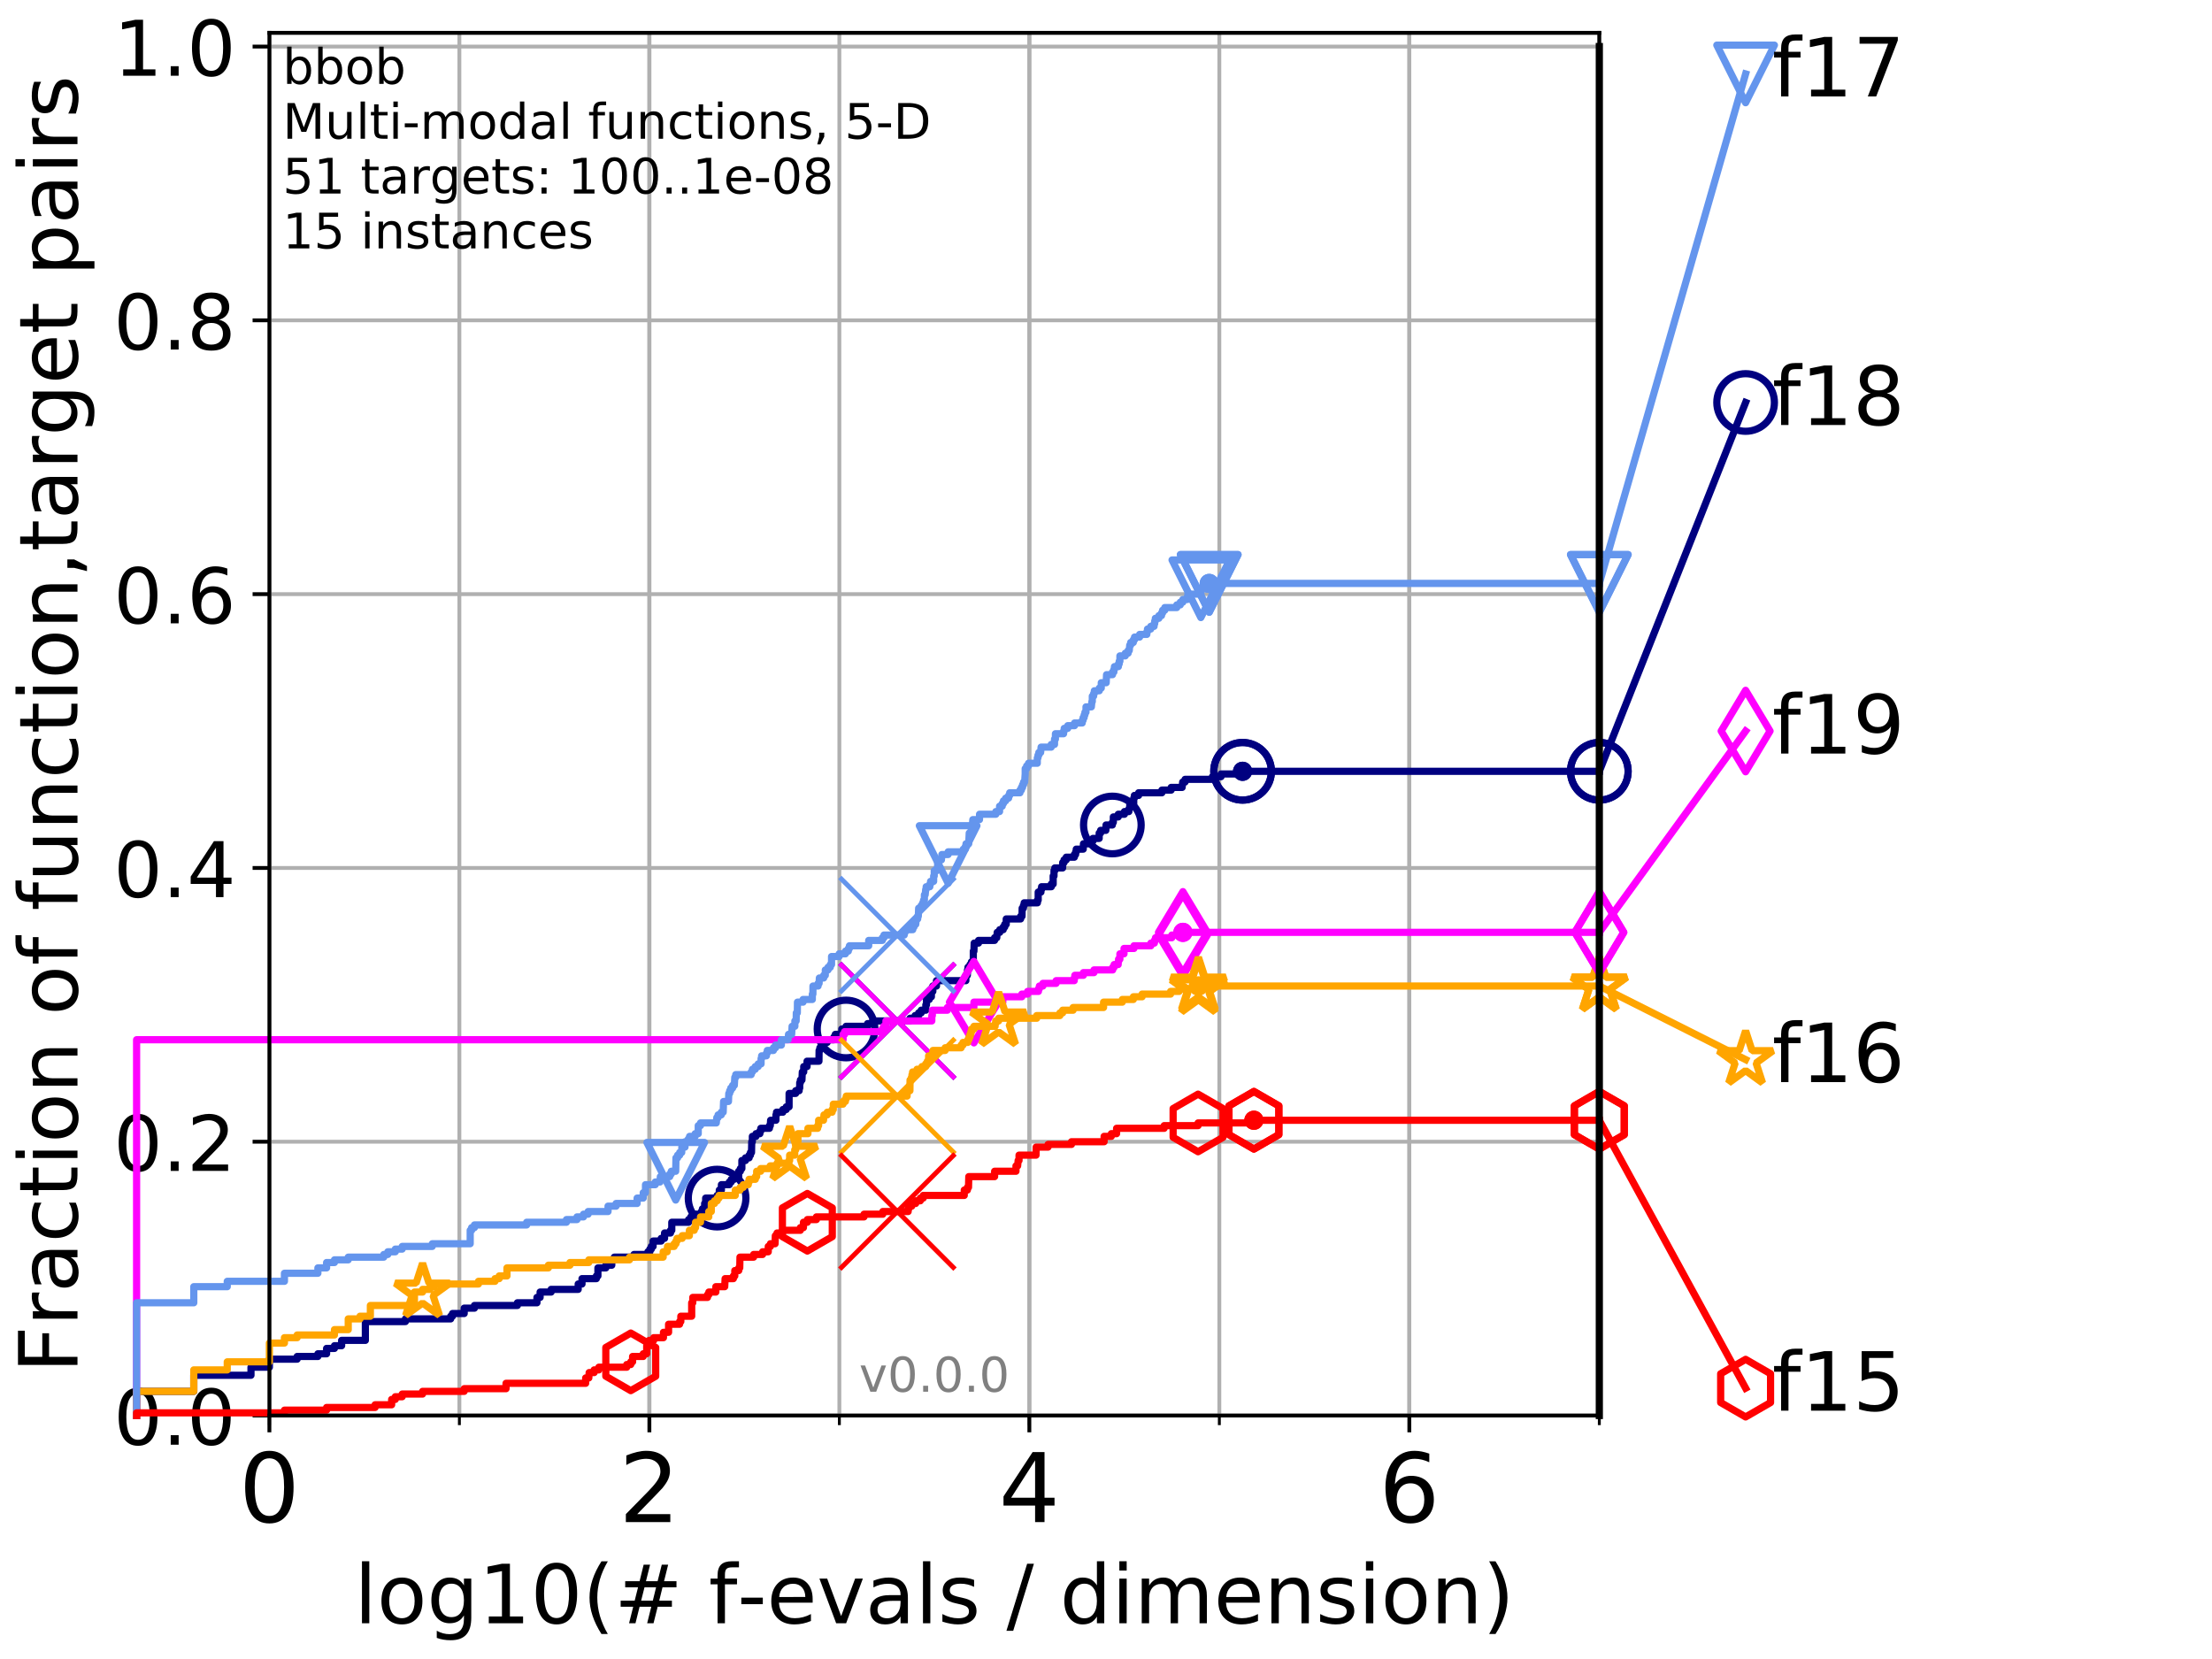 <?xml version="1.0" encoding="utf-8" standalone="no"?>
<!DOCTYPE svg PUBLIC "-//W3C//DTD SVG 1.1//EN"
  "http://www.w3.org/Graphics/SVG/1.1/DTD/svg11.dtd">
<!-- Created with matplotlib (http://matplotlib.org/) -->
<svg height="345.6pt" version="1.1" viewBox="0 0 460.8 345.6" width="460.8pt" xmlns="http://www.w3.org/2000/svg" xmlns:xlink="http://www.w3.org/1999/xlink">
 <defs>
  <style type="text/css">
*{stroke-linecap:butt;stroke-linejoin:round;}
  </style>
 </defs>
 <g id="figure_1">
  <g id="patch_1">
   <path d="M 0 345.6 
L 460.8 345.6 
L 460.8 0 
L 0 0 
z
" style="fill:#ffffff;"/>
  </g>
  <g id="axes_1">
   <g id="patch_2">
    <path d="M 56.12 294.88 
L 333.168 294.88 
L 333.168 6.845 
L 56.12 6.845 
z
" style="fill:#ffffff;"/>
   </g>
   <g id="matplotlib.axis_1">
    <g id="xtick_1">
     <g id="line2d_1">
      <path clip-path="url(#p8ae8d781bb)" d="M 56.12 294.88 
L 56.12 6.845 
" style="fill:none;stroke:#b0b0b0;stroke-linecap:square;stroke-width:0.8;"/>
     </g>
     <g id="line2d_2">
      <defs>
       <path d="M 0 0 
L 0 3.5 
" id="ma620eb8524" style="stroke:#000000;stroke-width:0.8;"/>
      </defs>
      <g>
       <use style="stroke:#000000;stroke-width:0.8;" x="56.12" xlink:href="#ma620eb8524" y="294.88"/>
      </g>
     </g>
     <g id="text_1">
      <!-- 0 -->
      <defs>
       <path d="M 31.781 66.406 
Q 24.172 66.406 20.328 58.906 
Q 16.5 51.422 16.5 36.375 
Q 16.5 21.391 20.328 13.891 
Q 24.172 6.391 31.781 6.391 
Q 39.453 6.391 43.281 13.891 
Q 47.125 21.391 47.125 36.375 
Q 47.125 51.422 43.281 58.906 
Q 39.453 66.406 31.781 66.406 
z
M 31.781 74.219 
Q 44.047 74.219 50.516 64.516 
Q 56.984 54.828 56.984 36.375 
Q 56.984 17.969 50.516 8.266 
Q 44.047 -1.422 31.781 -1.422 
Q 19.531 -1.422 13.062 8.266 
Q 6.594 17.969 6.594 36.375 
Q 6.594 54.828 13.062 64.516 
Q 19.531 74.219 31.781 74.219 
z
" id="DejaVuSans-30"/>
      </defs>
      <g transform="translate(49.758 317.077)scale(0.2 -0.2)">
       <use xlink:href="#DejaVuSans-30"/>
      </g>
     </g>
    </g>
    <g id="xtick_2">
     <g id="line2d_3">
      <path clip-path="url(#p8ae8d781bb)" d="M 135.277 294.88 
L 135.277 6.845 
" style="fill:none;stroke:#b0b0b0;stroke-linecap:square;stroke-width:0.8;"/>
     </g>
     <g id="line2d_4">
      <g>
       <use style="stroke:#000000;stroke-width:0.8;" x="135.277" xlink:href="#ma620eb8524" y="294.88"/>
      </g>
     </g>
     <g id="text_2">
      <!-- 2 -->
      <defs>
       <path d="M 19.188 8.297 
L 53.609 8.297 
L 53.609 0 
L 7.328 0 
L 7.328 8.297 
Q 12.938 14.109 22.625 23.891 
Q 32.328 33.688 34.812 36.531 
Q 39.547 41.844 41.422 45.531 
Q 43.312 49.219 43.312 52.781 
Q 43.312 58.594 39.234 62.25 
Q 35.156 65.922 28.609 65.922 
Q 23.969 65.922 18.812 64.312 
Q 13.672 62.703 7.812 59.422 
L 7.812 69.391 
Q 13.766 71.781 18.938 73 
Q 24.125 74.219 28.422 74.219 
Q 39.75 74.219 46.484 68.547 
Q 53.219 62.891 53.219 53.422 
Q 53.219 48.922 51.531 44.891 
Q 49.859 40.875 45.406 35.406 
Q 44.188 33.984 37.641 27.219 
Q 31.109 20.453 19.188 8.297 
z
" id="DejaVuSans-32"/>
      </defs>
      <g transform="translate(128.914 317.077)scale(0.2 -0.2)">
       <use xlink:href="#DejaVuSans-32"/>
      </g>
     </g>
    </g>
    <g id="xtick_3">
     <g id="line2d_5">
      <path clip-path="url(#p8ae8d781bb)" d="M 214.433 294.88 
L 214.433 6.845 
" style="fill:none;stroke:#b0b0b0;stroke-linecap:square;stroke-width:0.8;"/>
     </g>
     <g id="line2d_6">
      <g>
       <use style="stroke:#000000;stroke-width:0.8;" x="214.433" xlink:href="#ma620eb8524" y="294.88"/>
      </g>
     </g>
     <g id="text_3">
      <!-- 4 -->
      <defs>
       <path d="M 37.797 64.312 
L 12.891 25.391 
L 37.797 25.391 
z
M 35.203 72.906 
L 47.609 72.906 
L 47.609 25.391 
L 58.016 25.391 
L 58.016 17.188 
L 47.609 17.188 
L 47.609 0 
L 37.797 0 
L 37.797 17.188 
L 4.891 17.188 
L 4.891 26.703 
z
" id="DejaVuSans-34"/>
      </defs>
      <g transform="translate(208.071 317.077)scale(0.2 -0.2)">
       <use xlink:href="#DejaVuSans-34"/>
      </g>
     </g>
    </g>
    <g id="xtick_4">
     <g id="line2d_7">
      <path clip-path="url(#p8ae8d781bb)" d="M 293.59 294.88 
L 293.59 6.845 
" style="fill:none;stroke:#b0b0b0;stroke-linecap:square;stroke-width:0.8;"/>
     </g>
     <g id="line2d_8">
      <g>
       <use style="stroke:#000000;stroke-width:0.8;" x="293.59" xlink:href="#ma620eb8524" y="294.88"/>
      </g>
     </g>
     <g id="text_4">
      <!-- 6 -->
      <defs>
       <path d="M 33.016 40.375 
Q 26.375 40.375 22.484 35.828 
Q 18.609 31.297 18.609 23.391 
Q 18.609 15.531 22.484 10.953 
Q 26.375 6.391 33.016 6.391 
Q 39.656 6.391 43.531 10.953 
Q 47.406 15.531 47.406 23.391 
Q 47.406 31.297 43.531 35.828 
Q 39.656 40.375 33.016 40.375 
z
M 52.594 71.297 
L 52.594 62.312 
Q 48.875 64.062 45.094 64.984 
Q 41.312 65.922 37.594 65.922 
Q 27.828 65.922 22.672 59.328 
Q 17.531 52.734 16.797 39.406 
Q 19.672 43.656 24.016 45.922 
Q 28.375 48.188 33.594 48.188 
Q 44.578 48.188 50.953 41.516 
Q 57.328 34.859 57.328 23.391 
Q 57.328 12.156 50.688 5.359 
Q 44.047 -1.422 33.016 -1.422 
Q 20.359 -1.422 13.672 8.266 
Q 6.984 17.969 6.984 36.375 
Q 6.984 53.656 15.188 63.938 
Q 23.391 74.219 37.203 74.219 
Q 40.922 74.219 44.703 73.484 
Q 48.484 72.75 52.594 71.297 
z
" id="DejaVuSans-36"/>
      </defs>
      <g transform="translate(287.227 317.077)scale(0.2 -0.2)">
       <use xlink:href="#DejaVuSans-36"/>
      </g>
     </g>
    </g>
    <g id="xtick_5">
     <g id="line2d_9">
      <path clip-path="url(#p8ae8d781bb)" d="M 56.12 294.88 
L 56.12 6.845 
" style="fill:none;stroke:#b0b0b0;stroke-linecap:square;stroke-width:0.8;"/>
     </g>
     <g id="line2d_10">
      <defs>
       <path d="M 0 0 
L 0 2 
" id="m1cd772875d" style="stroke:#000000;stroke-width:0.6;"/>
      </defs>
      <g>
       <use style="stroke:#000000;stroke-width:0.6;" x="56.12" xlink:href="#m1cd772875d" y="294.88"/>
      </g>
     </g>
    </g>
    <g id="xtick_6">
     <g id="line2d_11">
      <path clip-path="url(#p8ae8d781bb)" d="M 95.698 294.88 
L 95.698 6.845 
" style="fill:none;stroke:#b0b0b0;stroke-linecap:square;stroke-width:0.8;"/>
     </g>
     <g id="line2d_12">
      <g>
       <use style="stroke:#000000;stroke-width:0.6;" x="95.698" xlink:href="#m1cd772875d" y="294.88"/>
      </g>
     </g>
    </g>
    <g id="xtick_7">
     <g id="line2d_13">
      <path clip-path="url(#p8ae8d781bb)" d="M 135.277 294.88 
L 135.277 6.845 
" style="fill:none;stroke:#b0b0b0;stroke-linecap:square;stroke-width:0.8;"/>
     </g>
     <g id="line2d_14">
      <g>
       <use style="stroke:#000000;stroke-width:0.6;" x="135.277" xlink:href="#m1cd772875d" y="294.88"/>
      </g>
     </g>
    </g>
    <g id="xtick_8">
     <g id="line2d_15">
      <path clip-path="url(#p8ae8d781bb)" d="M 174.855 294.88 
L 174.855 6.845 
" style="fill:none;stroke:#b0b0b0;stroke-linecap:square;stroke-width:0.8;"/>
     </g>
     <g id="line2d_16">
      <g>
       <use style="stroke:#000000;stroke-width:0.6;" x="174.855" xlink:href="#m1cd772875d" y="294.88"/>
      </g>
     </g>
    </g>
    <g id="xtick_9">
     <g id="line2d_17">
      <path clip-path="url(#p8ae8d781bb)" d="M 214.433 294.88 
L 214.433 6.845 
" style="fill:none;stroke:#b0b0b0;stroke-linecap:square;stroke-width:0.8;"/>
     </g>
     <g id="line2d_18">
      <g>
       <use style="stroke:#000000;stroke-width:0.6;" x="214.433" xlink:href="#m1cd772875d" y="294.88"/>
      </g>
     </g>
    </g>
    <g id="xtick_10">
     <g id="line2d_19">
      <path clip-path="url(#p8ae8d781bb)" d="M 254.011 294.88 
L 254.011 6.845 
" style="fill:none;stroke:#b0b0b0;stroke-linecap:square;stroke-width:0.8;"/>
     </g>
     <g id="line2d_20">
      <g>
       <use style="stroke:#000000;stroke-width:0.6;" x="254.011" xlink:href="#m1cd772875d" y="294.88"/>
      </g>
     </g>
    </g>
    <g id="xtick_11">
     <g id="line2d_21">
      <path clip-path="url(#p8ae8d781bb)" d="M 293.59 294.88 
L 293.59 6.845 
" style="fill:none;stroke:#b0b0b0;stroke-linecap:square;stroke-width:0.8;"/>
     </g>
     <g id="line2d_22">
      <g>
       <use style="stroke:#000000;stroke-width:0.6;" x="293.59" xlink:href="#m1cd772875d" y="294.88"/>
      </g>
     </g>
    </g>
    <g id="xtick_12">
     <g id="line2d_23">
      <path clip-path="url(#p8ae8d781bb)" d="M 333.168 294.88 
L 333.168 6.845 
" style="fill:none;stroke:#b0b0b0;stroke-linecap:square;stroke-width:0.8;"/>
     </g>
     <g id="line2d_24">
      <g>
       <use style="stroke:#000000;stroke-width:0.6;" x="333.168" xlink:href="#m1cd772875d" y="294.88"/>
      </g>
     </g>
    </g>
    <g id="text_5">
     <!-- log10(# f-evals / dimension) -->
     <defs>
      <path d="M 9.422 75.984 
L 18.406 75.984 
L 18.406 0 
L 9.422 0 
z
" id="DejaVuSans-6c"/>
      <path d="M 30.609 48.391 
Q 23.391 48.391 19.188 42.75 
Q 14.984 37.109 14.984 27.297 
Q 14.984 17.484 19.156 11.844 
Q 23.344 6.203 30.609 6.203 
Q 37.797 6.203 41.984 11.859 
Q 46.188 17.531 46.188 27.297 
Q 46.188 37.016 41.984 42.703 
Q 37.797 48.391 30.609 48.391 
z
M 30.609 56 
Q 42.328 56 49.016 48.375 
Q 55.719 40.766 55.719 27.297 
Q 55.719 13.875 49.016 6.219 
Q 42.328 -1.422 30.609 -1.422 
Q 18.844 -1.422 12.172 6.219 
Q 5.516 13.875 5.516 27.297 
Q 5.516 40.766 12.172 48.375 
Q 18.844 56 30.609 56 
z
" id="DejaVuSans-6f"/>
      <path d="M 45.406 27.984 
Q 45.406 37.75 41.375 43.109 
Q 37.359 48.484 30.078 48.484 
Q 22.859 48.484 18.828 43.109 
Q 14.797 37.75 14.797 27.984 
Q 14.797 18.266 18.828 12.891 
Q 22.859 7.516 30.078 7.516 
Q 37.359 7.516 41.375 12.891 
Q 45.406 18.266 45.406 27.984 
z
M 54.391 6.781 
Q 54.391 -7.172 48.188 -13.984 
Q 42 -20.797 29.203 -20.797 
Q 24.469 -20.797 20.266 -20.094 
Q 16.062 -19.391 12.109 -17.922 
L 12.109 -9.188 
Q 16.062 -11.328 19.922 -12.344 
Q 23.781 -13.375 27.781 -13.375 
Q 36.625 -13.375 41.016 -8.766 
Q 45.406 -4.156 45.406 5.172 
L 45.406 9.625 
Q 42.625 4.781 38.281 2.391 
Q 33.938 0 27.875 0 
Q 17.828 0 11.672 7.656 
Q 5.516 15.328 5.516 27.984 
Q 5.516 40.672 11.672 48.328 
Q 17.828 56 27.875 56 
Q 33.938 56 38.281 53.609 
Q 42.625 51.219 45.406 46.391 
L 45.406 54.688 
L 54.391 54.688 
z
" id="DejaVuSans-67"/>
      <path d="M 12.406 8.297 
L 28.516 8.297 
L 28.516 63.922 
L 10.984 60.406 
L 10.984 69.391 
L 28.422 72.906 
L 38.281 72.906 
L 38.281 8.297 
L 54.391 8.297 
L 54.391 0 
L 12.406 0 
z
" id="DejaVuSans-31"/>
      <path d="M 31 75.875 
Q 24.469 64.656 21.281 53.656 
Q 18.109 42.672 18.109 31.391 
Q 18.109 20.125 21.312 9.062 
Q 24.516 -2 31 -13.188 
L 23.188 -13.188 
Q 15.875 -1.703 12.234 9.375 
Q 8.594 20.453 8.594 31.391 
Q 8.594 42.281 12.203 53.312 
Q 15.828 64.359 23.188 75.875 
z
" id="DejaVuSans-28"/>
      <path d="M 51.125 44 
L 36.922 44 
L 32.812 27.688 
L 47.125 27.688 
z
M 43.797 71.781 
L 38.719 51.516 
L 52.984 51.516 
L 58.109 71.781 
L 65.922 71.781 
L 60.891 51.516 
L 76.125 51.516 
L 76.125 44 
L 58.984 44 
L 54.984 27.688 
L 70.516 27.688 
L 70.516 20.219 
L 53.078 20.219 
L 48 0 
L 40.188 0 
L 45.219 20.219 
L 30.906 20.219 
L 25.875 0 
L 18.016 0 
L 23.094 20.219 
L 7.719 20.219 
L 7.719 27.688 
L 24.906 27.688 
L 29 44 
L 13.281 44 
L 13.281 51.516 
L 30.906 51.516 
L 35.891 71.781 
z
" id="DejaVuSans-23"/>
      <path id="DejaVuSans-20"/>
      <path d="M 37.109 75.984 
L 37.109 68.5 
L 28.516 68.5 
Q 23.688 68.5 21.797 66.547 
Q 19.922 64.594 19.922 59.516 
L 19.922 54.688 
L 34.719 54.688 
L 34.719 47.703 
L 19.922 47.703 
L 19.922 0 
L 10.891 0 
L 10.891 47.703 
L 2.297 47.703 
L 2.297 54.688 
L 10.891 54.688 
L 10.891 58.5 
Q 10.891 67.625 15.141 71.797 
Q 19.391 75.984 28.609 75.984 
z
" id="DejaVuSans-66"/>
      <path d="M 4.891 31.391 
L 31.203 31.391 
L 31.203 23.391 
L 4.891 23.391 
z
" id="DejaVuSans-2d"/>
      <path d="M 56.203 29.594 
L 56.203 25.203 
L 14.891 25.203 
Q 15.484 15.922 20.484 11.062 
Q 25.484 6.203 34.422 6.203 
Q 39.594 6.203 44.453 7.469 
Q 49.312 8.734 54.109 11.281 
L 54.109 2.781 
Q 49.266 0.734 44.188 -0.344 
Q 39.109 -1.422 33.891 -1.422 
Q 20.797 -1.422 13.156 6.188 
Q 5.516 13.812 5.516 26.812 
Q 5.516 40.234 12.766 48.109 
Q 20.016 56 32.328 56 
Q 43.359 56 49.781 48.891 
Q 56.203 41.797 56.203 29.594 
z
M 47.219 32.234 
Q 47.125 39.594 43.094 43.984 
Q 39.062 48.391 32.422 48.391 
Q 24.906 48.391 20.391 44.141 
Q 15.875 39.891 15.188 32.172 
z
" id="DejaVuSans-65"/>
      <path d="M 2.984 54.688 
L 12.5 54.688 
L 29.594 8.797 
L 46.688 54.688 
L 56.203 54.688 
L 35.688 0 
L 23.484 0 
z
" id="DejaVuSans-76"/>
      <path d="M 34.281 27.484 
Q 23.391 27.484 19.188 25 
Q 14.984 22.516 14.984 16.5 
Q 14.984 11.719 18.141 8.906 
Q 21.297 6.109 26.703 6.109 
Q 34.188 6.109 38.703 11.406 
Q 43.219 16.703 43.219 25.484 
L 43.219 27.484 
z
M 52.203 31.203 
L 52.203 0 
L 43.219 0 
L 43.219 8.297 
Q 40.141 3.328 35.547 0.953 
Q 30.953 -1.422 24.312 -1.422 
Q 15.922 -1.422 10.953 3.297 
Q 6 8.016 6 15.922 
Q 6 25.141 12.172 29.828 
Q 18.359 34.516 30.609 34.516 
L 43.219 34.516 
L 43.219 35.406 
Q 43.219 41.609 39.141 45 
Q 35.062 48.391 27.688 48.391 
Q 23 48.391 18.547 47.266 
Q 14.109 46.141 10.016 43.891 
L 10.016 52.203 
Q 14.938 54.109 19.578 55.047 
Q 24.219 56 28.609 56 
Q 40.484 56 46.344 49.844 
Q 52.203 43.703 52.203 31.203 
z
" id="DejaVuSans-61"/>
      <path d="M 44.281 53.078 
L 44.281 44.578 
Q 40.484 46.531 36.375 47.5 
Q 32.281 48.484 27.875 48.484 
Q 21.188 48.484 17.844 46.438 
Q 14.5 44.391 14.5 40.281 
Q 14.5 37.156 16.891 35.375 
Q 19.281 33.594 26.516 31.984 
L 29.594 31.297 
Q 39.156 29.25 43.188 25.516 
Q 47.219 21.781 47.219 15.094 
Q 47.219 7.469 41.188 3.016 
Q 35.156 -1.422 24.609 -1.422 
Q 20.219 -1.422 15.453 -0.562 
Q 10.688 0.297 5.422 2 
L 5.422 11.281 
Q 10.406 8.688 15.234 7.391 
Q 20.062 6.109 24.812 6.109 
Q 31.156 6.109 34.562 8.281 
Q 37.984 10.453 37.984 14.406 
Q 37.984 18.062 35.516 20.016 
Q 33.062 21.969 24.703 23.781 
L 21.578 24.516 
Q 13.234 26.266 9.516 29.906 
Q 5.812 33.547 5.812 39.891 
Q 5.812 47.609 11.281 51.797 
Q 16.75 56 26.812 56 
Q 31.781 56 36.172 55.266 
Q 40.578 54.547 44.281 53.078 
z
" id="DejaVuSans-73"/>
      <path d="M 25.391 72.906 
L 33.688 72.906 
L 8.297 -9.281 
L 0 -9.281 
z
" id="DejaVuSans-2f"/>
      <path d="M 45.406 46.391 
L 45.406 75.984 
L 54.391 75.984 
L 54.391 0 
L 45.406 0 
L 45.406 8.203 
Q 42.578 3.328 38.25 0.953 
Q 33.938 -1.422 27.875 -1.422 
Q 17.969 -1.422 11.734 6.484 
Q 5.516 14.406 5.516 27.297 
Q 5.516 40.188 11.734 48.094 
Q 17.969 56 27.875 56 
Q 33.938 56 38.25 53.625 
Q 42.578 51.266 45.406 46.391 
z
M 14.797 27.297 
Q 14.797 17.391 18.875 11.75 
Q 22.953 6.109 30.078 6.109 
Q 37.203 6.109 41.297 11.75 
Q 45.406 17.391 45.406 27.297 
Q 45.406 37.203 41.297 42.844 
Q 37.203 48.484 30.078 48.484 
Q 22.953 48.484 18.875 42.844 
Q 14.797 37.203 14.797 27.297 
z
" id="DejaVuSans-64"/>
      <path d="M 9.422 54.688 
L 18.406 54.688 
L 18.406 0 
L 9.422 0 
z
M 9.422 75.984 
L 18.406 75.984 
L 18.406 64.594 
L 9.422 64.594 
z
" id="DejaVuSans-69"/>
      <path d="M 52 44.188 
Q 55.375 50.25 60.062 53.125 
Q 64.75 56 71.094 56 
Q 79.641 56 84.281 50.016 
Q 88.922 44.047 88.922 33.016 
L 88.922 0 
L 79.891 0 
L 79.891 32.719 
Q 79.891 40.578 77.094 44.375 
Q 74.312 48.188 68.609 48.188 
Q 61.625 48.188 57.562 43.547 
Q 53.516 38.922 53.516 30.906 
L 53.516 0 
L 44.484 0 
L 44.484 32.719 
Q 44.484 40.625 41.703 44.406 
Q 38.922 48.188 33.109 48.188 
Q 26.219 48.188 22.156 43.531 
Q 18.109 38.875 18.109 30.906 
L 18.109 0 
L 9.078 0 
L 9.078 54.688 
L 18.109 54.688 
L 18.109 46.188 
Q 21.188 51.219 25.484 53.609 
Q 29.781 56 35.688 56 
Q 41.656 56 45.828 52.969 
Q 50 49.953 52 44.188 
z
" id="DejaVuSans-6d"/>
      <path d="M 54.891 33.016 
L 54.891 0 
L 45.906 0 
L 45.906 32.719 
Q 45.906 40.484 42.875 44.328 
Q 39.844 48.188 33.797 48.188 
Q 26.516 48.188 22.312 43.547 
Q 18.109 38.922 18.109 30.906 
L 18.109 0 
L 9.078 0 
L 9.078 54.688 
L 18.109 54.688 
L 18.109 46.188 
Q 21.344 51.125 25.703 53.562 
Q 30.078 56 35.797 56 
Q 45.219 56 50.047 50.172 
Q 54.891 44.344 54.891 33.016 
z
" id="DejaVuSans-6e"/>
      <path d="M 8.016 75.875 
L 15.828 75.875 
Q 23.141 64.359 26.781 53.312 
Q 30.422 42.281 30.422 31.391 
Q 30.422 20.453 26.781 9.375 
Q 23.141 -1.703 15.828 -13.188 
L 8.016 -13.188 
Q 14.5 -2 17.703 9.062 
Q 20.906 20.125 20.906 31.391 
Q 20.906 42.672 17.703 53.656 
Q 14.5 64.656 8.016 75.875 
z
" id="DejaVuSans-29"/>
     </defs>
     <g transform="translate(73.803 338.154)scale(0.17 -0.17)">
      <use xlink:href="#DejaVuSans-6c"/>
      <use x="27.783" xlink:href="#DejaVuSans-6f"/>
      <use x="88.965" xlink:href="#DejaVuSans-67"/>
      <use x="152.441" xlink:href="#DejaVuSans-31"/>
      <use x="216.064" xlink:href="#DejaVuSans-30"/>
      <use x="279.688" xlink:href="#DejaVuSans-28"/>
      <use x="318.701" xlink:href="#DejaVuSans-23"/>
      <use x="402.49" xlink:href="#DejaVuSans-20"/>
      <use x="434.277" xlink:href="#DejaVuSans-66"/>
      <use x="469.404" xlink:href="#DejaVuSans-2d"/>
      <use x="505.488" xlink:href="#DejaVuSans-65"/>
      <use x="567.012" xlink:href="#DejaVuSans-76"/>
      <use x="626.191" xlink:href="#DejaVuSans-61"/>
      <use x="687.471" xlink:href="#DejaVuSans-6c"/>
      <use x="715.254" xlink:href="#DejaVuSans-73"/>
      <use x="767.354" xlink:href="#DejaVuSans-20"/>
      <use x="799.141" xlink:href="#DejaVuSans-2f"/>
      <use x="832.832" xlink:href="#DejaVuSans-20"/>
      <use x="864.619" xlink:href="#DejaVuSans-64"/>
      <use x="928.096" xlink:href="#DejaVuSans-69"/>
      <use x="955.879" xlink:href="#DejaVuSans-6d"/>
      <use x="1053.291" xlink:href="#DejaVuSans-65"/>
      <use x="1114.814" xlink:href="#DejaVuSans-6e"/>
      <use x="1178.193" xlink:href="#DejaVuSans-73"/>
      <use x="1230.293" xlink:href="#DejaVuSans-69"/>
      <use x="1258.076" xlink:href="#DejaVuSans-6f"/>
      <use x="1319.258" xlink:href="#DejaVuSans-6e"/>
      <use x="1382.637" xlink:href="#DejaVuSans-29"/>
     </g>
    </g>
   </g>
   <g id="matplotlib.axis_2">
    <g id="ytick_1">
     <g id="line2d_25">
      <path clip-path="url(#p8ae8d781bb)" d="M 56.12 294.88 
L 333.168 294.88 
" style="fill:none;stroke:#b0b0b0;stroke-linecap:square;stroke-width:0.8;"/>
     </g>
     <g id="line2d_26">
      <defs>
       <path d="M 0 0 
L -3.5 0 
" id="mce6dbdd48b" style="stroke:#000000;stroke-width:0.8;"/>
      </defs>
      <g>
       <use style="stroke:#000000;stroke-width:0.8;" x="56.12" xlink:href="#mce6dbdd48b" y="294.88"/>
      </g>
     </g>
     <g id="text_6">
      <!-- 0.0 -->
      <defs>
       <path d="M 10.688 12.406 
L 21 12.406 
L 21 0 
L 10.688 0 
z
" id="DejaVuSans-2e"/>
      </defs>
      <g transform="translate(23.675 300.959)scale(0.16 -0.16)">
       <use xlink:href="#DejaVuSans-30"/>
       <use x="63.623" xlink:href="#DejaVuSans-2e"/>
       <use x="95.41" xlink:href="#DejaVuSans-30"/>
      </g>
     </g>
    </g>
    <g id="ytick_2">
     <g id="line2d_27">
      <path clip-path="url(#p8ae8d781bb)" d="M 56.12 237.843 
L 333.168 237.843 
" style="fill:none;stroke:#b0b0b0;stroke-linecap:square;stroke-width:0.8;"/>
     </g>
     <g id="line2d_28">
      <g>
       <use style="stroke:#000000;stroke-width:0.8;" x="56.12" xlink:href="#mce6dbdd48b" y="237.843"/>
      </g>
     </g>
     <g id="text_7">
      <!-- 0.2 -->
      <g transform="translate(23.675 243.922)scale(0.16 -0.16)">
       <use xlink:href="#DejaVuSans-30"/>
       <use x="63.623" xlink:href="#DejaVuSans-2e"/>
       <use x="95.41" xlink:href="#DejaVuSans-32"/>
      </g>
     </g>
    </g>
    <g id="ytick_3">
     <g id="line2d_29">
      <path clip-path="url(#p8ae8d781bb)" d="M 56.12 180.807 
L 333.168 180.807 
" style="fill:none;stroke:#b0b0b0;stroke-linecap:square;stroke-width:0.8;"/>
     </g>
     <g id="line2d_30">
      <g>
       <use style="stroke:#000000;stroke-width:0.8;" x="56.12" xlink:href="#mce6dbdd48b" y="180.807"/>
      </g>
     </g>
     <g id="text_8">
      <!-- 0.4 -->
      <g transform="translate(23.675 186.886)scale(0.16 -0.16)">
       <use xlink:href="#DejaVuSans-30"/>
       <use x="63.623" xlink:href="#DejaVuSans-2e"/>
       <use x="95.41" xlink:href="#DejaVuSans-34"/>
      </g>
     </g>
    </g>
    <g id="ytick_4">
     <g id="line2d_31">
      <path clip-path="url(#p8ae8d781bb)" d="M 56.12 123.77 
L 333.168 123.77 
" style="fill:none;stroke:#b0b0b0;stroke-linecap:square;stroke-width:0.8;"/>
     </g>
     <g id="line2d_32">
      <g>
       <use style="stroke:#000000;stroke-width:0.8;" x="56.12" xlink:href="#mce6dbdd48b" y="123.77"/>
      </g>
     </g>
     <g id="text_9">
      <!-- 0.6 -->
      <g transform="translate(23.675 129.849)scale(0.16 -0.16)">
       <use xlink:href="#DejaVuSans-30"/>
       <use x="63.623" xlink:href="#DejaVuSans-2e"/>
       <use x="95.41" xlink:href="#DejaVuSans-36"/>
      </g>
     </g>
    </g>
    <g id="ytick_5">
     <g id="line2d_33">
      <path clip-path="url(#p8ae8d781bb)" d="M 56.12 66.734 
L 333.168 66.734 
" style="fill:none;stroke:#b0b0b0;stroke-linecap:square;stroke-width:0.8;"/>
     </g>
     <g id="line2d_34">
      <g>
       <use style="stroke:#000000;stroke-width:0.8;" x="56.12" xlink:href="#mce6dbdd48b" y="66.734"/>
      </g>
     </g>
     <g id="text_10">
      <!-- 0.8 -->
      <defs>
       <path d="M 31.781 34.625 
Q 24.75 34.625 20.719 30.859 
Q 16.703 27.094 16.703 20.516 
Q 16.703 13.922 20.719 10.156 
Q 24.75 6.391 31.781 6.391 
Q 38.812 6.391 42.859 10.172 
Q 46.922 13.969 46.922 20.516 
Q 46.922 27.094 42.891 30.859 
Q 38.875 34.625 31.781 34.625 
z
M 21.922 38.812 
Q 15.578 40.375 12.031 44.719 
Q 8.5 49.078 8.5 55.328 
Q 8.5 64.062 14.719 69.141 
Q 20.953 74.219 31.781 74.219 
Q 42.672 74.219 48.875 69.141 
Q 55.078 64.062 55.078 55.328 
Q 55.078 49.078 51.531 44.719 
Q 48 40.375 41.703 38.812 
Q 48.828 37.156 52.797 32.312 
Q 56.781 27.484 56.781 20.516 
Q 56.781 9.906 50.312 4.234 
Q 43.844 -1.422 31.781 -1.422 
Q 19.734 -1.422 13.25 4.234 
Q 6.781 9.906 6.781 20.516 
Q 6.781 27.484 10.781 32.312 
Q 14.797 37.156 21.922 38.812 
z
M 18.312 54.391 
Q 18.312 48.734 21.844 45.562 
Q 25.391 42.391 31.781 42.391 
Q 38.141 42.391 41.719 45.562 
Q 45.312 48.734 45.312 54.391 
Q 45.312 60.062 41.719 63.234 
Q 38.141 66.406 31.781 66.406 
Q 25.391 66.406 21.844 63.234 
Q 18.312 60.062 18.312 54.391 
z
" id="DejaVuSans-38"/>
      </defs>
      <g transform="translate(23.675 72.812)scale(0.16 -0.16)">
       <use xlink:href="#DejaVuSans-30"/>
       <use x="63.623" xlink:href="#DejaVuSans-2e"/>
       <use x="95.41" xlink:href="#DejaVuSans-38"/>
      </g>
     </g>
    </g>
    <g id="ytick_6">
     <g id="line2d_35">
      <path clip-path="url(#p8ae8d781bb)" d="M 56.12 9.697 
L 333.168 9.697 
" style="fill:none;stroke:#b0b0b0;stroke-linecap:square;stroke-width:0.8;"/>
     </g>
     <g id="line2d_36">
      <g>
       <use style="stroke:#000000;stroke-width:0.8;" x="56.12" xlink:href="#mce6dbdd48b" y="9.697"/>
      </g>
     </g>
     <g id="text_11">
      <!-- 1.0 -->
      <g transform="translate(23.675 15.776)scale(0.16 -0.16)">
       <use xlink:href="#DejaVuSans-31"/>
       <use x="63.623" xlink:href="#DejaVuSans-2e"/>
       <use x="95.41" xlink:href="#DejaVuSans-30"/>
      </g>
     </g>
    </g>
    <g id="text_12">
     <!-- Fraction of function,target pairs -->
     <defs>
      <path d="M 9.812 72.906 
L 51.703 72.906 
L 51.703 64.594 
L 19.672 64.594 
L 19.672 43.109 
L 48.578 43.109 
L 48.578 34.812 
L 19.672 34.812 
L 19.672 0 
L 9.812 0 
z
" id="DejaVuSans-46"/>
      <path d="M 41.109 46.297 
Q 39.594 47.172 37.812 47.578 
Q 36.031 48 33.891 48 
Q 26.266 48 22.188 43.047 
Q 18.109 38.094 18.109 28.812 
L 18.109 0 
L 9.078 0 
L 9.078 54.688 
L 18.109 54.688 
L 18.109 46.188 
Q 20.953 51.172 25.484 53.578 
Q 30.031 56 36.531 56 
Q 37.453 56 38.578 55.875 
Q 39.703 55.766 41.062 55.516 
z
" id="DejaVuSans-72"/>
      <path d="M 48.781 52.594 
L 48.781 44.188 
Q 44.969 46.297 41.141 47.344 
Q 37.312 48.391 33.406 48.391 
Q 24.656 48.391 19.812 42.844 
Q 14.984 37.312 14.984 27.297 
Q 14.984 17.281 19.812 11.734 
Q 24.656 6.203 33.406 6.203 
Q 37.312 6.203 41.141 7.25 
Q 44.969 8.297 48.781 10.406 
L 48.781 2.094 
Q 45.016 0.344 40.984 -0.531 
Q 36.969 -1.422 32.422 -1.422 
Q 20.062 -1.422 12.781 6.344 
Q 5.516 14.109 5.516 27.297 
Q 5.516 40.672 12.859 48.328 
Q 20.219 56 33.016 56 
Q 37.156 56 41.109 55.141 
Q 45.062 54.297 48.781 52.594 
z
" id="DejaVuSans-63"/>
      <path d="M 18.312 70.219 
L 18.312 54.688 
L 36.812 54.688 
L 36.812 47.703 
L 18.312 47.703 
L 18.312 18.016 
Q 18.312 11.328 20.141 9.422 
Q 21.969 7.516 27.594 7.516 
L 36.812 7.516 
L 36.812 0 
L 27.594 0 
Q 17.188 0 13.234 3.875 
Q 9.281 7.766 9.281 18.016 
L 9.281 47.703 
L 2.688 47.703 
L 2.688 54.688 
L 9.281 54.688 
L 9.281 70.219 
z
" id="DejaVuSans-74"/>
      <path d="M 8.5 21.578 
L 8.5 54.688 
L 17.484 54.688 
L 17.484 21.922 
Q 17.484 14.156 20.5 10.266 
Q 23.531 6.391 29.594 6.391 
Q 36.859 6.391 41.078 11.031 
Q 45.312 15.672 45.312 23.688 
L 45.312 54.688 
L 54.297 54.688 
L 54.297 0 
L 45.312 0 
L 45.312 8.406 
Q 42.047 3.422 37.719 1 
Q 33.406 -1.422 27.688 -1.422 
Q 18.266 -1.422 13.375 4.438 
Q 8.5 10.297 8.5 21.578 
z
M 31.109 56 
z
" id="DejaVuSans-75"/>
      <path d="M 11.719 12.406 
L 22.016 12.406 
L 22.016 4 
L 14.016 -11.625 
L 7.719 -11.625 
L 11.719 4 
z
" id="DejaVuSans-2c"/>
      <path d="M 18.109 8.203 
L 18.109 -20.797 
L 9.078 -20.797 
L 9.078 54.688 
L 18.109 54.688 
L 18.109 46.391 
Q 20.953 51.266 25.266 53.625 
Q 29.594 56 35.594 56 
Q 45.562 56 51.781 48.094 
Q 58.016 40.188 58.016 27.297 
Q 58.016 14.406 51.781 6.484 
Q 45.562 -1.422 35.594 -1.422 
Q 29.594 -1.422 25.266 0.953 
Q 20.953 3.328 18.109 8.203 
z
M 48.688 27.297 
Q 48.688 37.203 44.609 42.844 
Q 40.531 48.484 33.406 48.484 
Q 26.266 48.484 22.188 42.844 
Q 18.109 37.203 18.109 27.297 
Q 18.109 17.391 22.188 11.75 
Q 26.266 6.109 33.406 6.109 
Q 40.531 6.109 44.609 11.75 
Q 48.688 17.391 48.688 27.297 
z
" id="DejaVuSans-70"/>
     </defs>
     <g transform="translate(16.14 286.002)rotate(-90)scale(0.17 -0.17)">
      <use xlink:href="#DejaVuSans-46"/>
      <use x="57.41" xlink:href="#DejaVuSans-72"/>
      <use x="98.523" xlink:href="#DejaVuSans-61"/>
      <use x="159.803" xlink:href="#DejaVuSans-63"/>
      <use x="214.783" xlink:href="#DejaVuSans-74"/>
      <use x="253.992" xlink:href="#DejaVuSans-69"/>
      <use x="281.775" xlink:href="#DejaVuSans-6f"/>
      <use x="342.957" xlink:href="#DejaVuSans-6e"/>
      <use x="406.336" xlink:href="#DejaVuSans-20"/>
      <use x="438.123" xlink:href="#DejaVuSans-6f"/>
      <use x="499.305" xlink:href="#DejaVuSans-66"/>
      <use x="534.51" xlink:href="#DejaVuSans-20"/>
      <use x="566.297" xlink:href="#DejaVuSans-66"/>
      <use x="601.502" xlink:href="#DejaVuSans-75"/>
      <use x="664.881" xlink:href="#DejaVuSans-6e"/>
      <use x="728.26" xlink:href="#DejaVuSans-63"/>
      <use x="783.24" xlink:href="#DejaVuSans-74"/>
      <use x="822.449" xlink:href="#DejaVuSans-69"/>
      <use x="850.232" xlink:href="#DejaVuSans-6f"/>
      <use x="911.414" xlink:href="#DejaVuSans-6e"/>
      <use x="974.793" xlink:href="#DejaVuSans-2c"/>
      <use x="1006.58" xlink:href="#DejaVuSans-74"/>
      <use x="1045.789" xlink:href="#DejaVuSans-61"/>
      <use x="1107.068" xlink:href="#DejaVuSans-72"/>
      <use x="1148.166" xlink:href="#DejaVuSans-67"/>
      <use x="1211.643" xlink:href="#DejaVuSans-65"/>
      <use x="1273.166" xlink:href="#DejaVuSans-74"/>
      <use x="1312.375" xlink:href="#DejaVuSans-20"/>
      <use x="1344.162" xlink:href="#DejaVuSans-70"/>
      <use x="1407.639" xlink:href="#DejaVuSans-61"/>
      <use x="1468.918" xlink:href="#DejaVuSans-69"/>
      <use x="1496.701" xlink:href="#DejaVuSans-72"/>
      <use x="1537.814" xlink:href="#DejaVuSans-73"/>
     </g>
    </g>
   </g>
   <g id="line2d_37">
    <defs>
     <path d="M 0 1.5 
C 0.398 1.5 0.779 1.342 1.061 1.061 
C 1.342 0.779 1.5 0.398 1.5 0 
C 1.5 -0.398 1.342 -0.779 1.061 -1.061 
C 0.779 -1.342 0.398 -1.5 0 -1.5 
C -0.398 -1.5 -0.779 -1.342 -1.061 -1.061 
C -1.342 -0.779 -1.5 -0.398 -1.5 0 
C -1.5 0.398 -1.342 0.779 -1.061 1.061 
C -0.779 1.342 -0.398 1.5 0 1.5 
z
" id="mf142f31601" style="stroke:#000080;"/>
    </defs>
    <g>
     <use style="fill:#000080;stroke:#000080;" x="258.853" xlink:href="#mf142f31601" y="160.676"/>
     <use style="fill:#000080;stroke:#000080;" x="258.853" xlink:href="#mf142f31601" y="160.676"/>
    </g>
   </g>
   <g id="line2d_38">
    <path d="M 28.456 294.88 
L 28.456 289.847 
L 40.37 289.847 
L 40.37 286.492 
L 52.284 286.492 
L 52.284 284.815 
L 56.12 284.815 
L 56.12 283.137 
L 61.903 283.137 
L 61.903 282.578 
L 66.223 282.578 
L 66.223 282.019 
L 68.034 282.019 
L 68.034 280.9 
L 69.673 280.9 
L 69.673 280.341 
L 71.168 280.341 
L 71.168 279.223 
L 76.113 279.223 
L 76.113 275.309 
L 84.458 275.309 
L 84.458 274.749 
L 93.887 274.749 
L 93.887 274.19 
L 94.265 274.19 
L 94.265 273.631 
L 96.7 273.631 
L 96.7 272.513 
L 98.832 272.513 
L 98.832 271.954 
L 107.784 271.954 
L 107.784 271.394 
L 111.856 271.394 
L 111.856 270.276 
L 112.514 270.276 
L 112.514 269.158 
L 114.81 269.158 
L 114.81 268.598 
L 120.447 268.598 
L 120.447 267.48 
L 121.243 267.48 
L 121.243 266.362 
L 124.234 266.362 
L 124.234 265.803 
L 124.557 265.803 
L 124.557 264.125 
L 126.207 264.125 
L 126.207 263.566 
L 127.444 263.566 
L 127.444 262.447 
L 127.977 262.447 
L 127.977 261.888 
L 132.074 261.888 
L 132.074 261.329 
L 134.964 261.329 
L 134.964 260.77 
L 135.379 260.77 
L 135.379 260.211 
L 135.684 260.211 
L 135.684 259.652 
L 136.05 259.652 
L 136.05 258.533 
L 137.739 258.533 
L 137.739 257.974 
L 138.439 257.974 
L 138.439 256.856 
L 139.68 256.856 
L 139.68 256.296 
L 139.944 256.296 
L 139.944 254.619 
L 143.441 254.619 
L 143.441 254.06 
L 143.905 254.06 
L 143.905 253.501 
L 144.578 253.501 
L 144.578 252.941 
L 146.109 252.941 
L 146.109 252.382 
L 146.327 252.382 
L 146.327 251.823 
L 146.791 251.823 
L 146.791 250.705 
L 147.001 250.705 
L 147.001 249.586 
L 149.383 249.586 
L 149.383 249.027 
L 149.831 249.027 
L 149.845 247.909 
L 150.282 247.909 
L 150.282 246.79 
L 151.924 246.79 
L 151.924 246.231 
L 152.336 246.231 
L 152.336 245.672 
L 152.937 245.672 
L 152.937 245.113 
L 153.871 245.113 
L 153.871 243.994 
L 154.229 243.994 
L 154.229 243.435 
L 154.545 243.435 
L 154.545 241.758 
L 155.302 241.758 
L 155.302 241.199 
L 156.057 241.199 
L 156.057 240.639 
L 156.332 240.639 
L 156.332 240.08 
L 156.553 240.08 
L 156.602 237.843 
L 156.731 237.843 
L 156.731 236.725 
L 157.484 236.725 
L 157.484 236.166 
L 158.296 236.166 
L 158.296 235.607 
L 158.493 235.607 
L 158.493 235.048 
L 160.284 235.048 
L 160.284 234.488 
L 160.468 234.488 
L 160.531 233.37 
L 161.641 233.37 
L 161.641 232.252 
L 161.76 232.252 
L 161.76 231.692 
L 163.084 231.692 
L 163.084 231.133 
L 163.786 231.133 
L 163.786 230.574 
L 164.378 230.574 
L 164.384 227.778 
L 165.751 227.778 
L 165.751 227.219 
L 166.477 227.219 
L 166.477 226.66 
L 166.594 226.66 
L 166.594 225.541 
L 166.738 225.541 
L 166.738 224.982 
L 167.06 224.982 
L 167.135 223.305 
L 167.429 223.305 
L 167.429 222.186 
L 168.124 222.186 
L 168.124 221.068 
L 170.602 221.068 
L 170.633 218.831 
L 170.794 218.831 
L 170.794 218.272 
L 171.122 218.272 
L 171.122 217.713 
L 171.606 217.713 
L 171.606 217.154 
L 172.314 217.154 
L 172.314 216.594 
L 173.718 216.594 
L 173.718 216.035 
L 174.009 216.035 
L 174.009 215.476 
L 175.343 215.476 
L 175.363 214.358 
L 176.244 214.358 
L 176.244 213.799 
L 180.731 213.799 
L 180.731 213.239 
L 181.771 213.239 
L 181.771 212.68 
L 189.579 212.68 
L 189.579 212.121 
L 190.631 212.121 
L 190.631 211.562 
L 191.358 211.562 
L 191.358 211.003 
L 191.903 211.003 
L 191.903 210.443 
L 192.859 210.443 
L 192.866 209.325 
L 193.005 209.325 
L 193.005 208.207 
L 193.578 208.207 
L 193.578 207.648 
L 194.024 207.648 
L 194.024 206.529 
L 194.326 206.529 
L 194.326 205.411 
L 195.085 205.411 
L 195.085 204.292 
L 201.206 204.292 
L 201.206 203.174 
L 201.515 203.174 
L 201.547 202.056 
L 201.644 202.056 
L 201.644 201.497 
L 202.072 201.497 
L 202.072 200.937 
L 202.368 200.937 
L 202.368 200.378 
L 202.755 200.378 
L 202.759 198.141 
L 202.887 198.141 
L 202.942 196.464 
L 203.845 196.464 
L 203.845 195.905 
L 207.185 195.905 
L 207.185 195.346 
L 207.643 195.346 
L 207.734 194.227 
L 208.268 194.227 
L 208.268 193.668 
L 208.988 193.668 
L 208.988 193.109 
L 209.307 193.109 
L 209.307 192.55 
L 209.616 192.55 
L 209.616 191.431 
L 212.616 191.431 
L 212.616 190.872 
L 212.904 190.872 
L 212.934 189.195 
L 213.195 189.195 
L 213.195 188.635 
L 213.353 188.635 
L 213.353 188.076 
L 216.113 188.076 
L 216.113 187.517 
L 216.273 187.517 
L 216.275 185.839 
L 216.848 185.839 
L 216.848 185.28 
L 216.979 185.28 
L 216.979 184.721 
L 219.005 184.721 
L 219.005 184.162 
L 219.394 184.162 
L 219.394 182.484 
L 219.568 182.484 
L 219.568 181.366 
L 219.739 181.366 
L 219.739 180.807 
L 221.367 180.807 
L 221.371 179.688 
L 221.659 179.688 
L 221.659 179.129 
L 222.117 179.129 
L 222.117 178.57 
L 223.801 178.57 
L 223.801 178.011 
L 224.074 178.011 
L 224.074 177.452 
L 224.206 177.452 
L 224.206 176.893 
L 225.656 176.893 
L 225.705 175.774 
L 227.374 175.774 
L 227.374 175.215 
L 227.678 175.215 
L 227.678 174.656 
L 228.977 174.656 
L 228.977 173.537 
L 229.278 173.537 
L 229.278 172.978 
L 230.369 172.978 
L 230.406 171.86 
L 231.725 171.86 
L 231.725 171.301 
L 231.927 171.301 
L 231.927 170.182 
L 232.95 170.182 
L 232.95 169.623 
L 234.244 169.623 
L 234.244 169.064 
L 235.166 169.064 
L 235.166 168.505 
L 235.308 168.505 
L 235.376 167.386 
L 236.175 167.386 
L 236.175 166.268 
L 236.309 166.268 
L 236.309 165.709 
L 237.193 165.709 
L 237.193 165.15 
L 242.044 165.15 
L 242.044 164.591 
L 243.974 164.591 
L 243.974 164.031 
L 246.262 164.031 
L 246.373 162.913 
L 246.871 162.913 
L 246.871 162.354 
L 252.567 162.354 
L 252.567 161.795 
L 254.368 161.795 
L 254.368 161.235 
L 258.853 161.235 
L 258.853 160.676 
L 333.168 160.676 
L 333.168 160.676 
" style="fill:none;stroke:#000080;stroke-linecap:square;stroke-width:1.5;"/>
   </g>
   <g id="line2d_39">
    <defs>
     <path d="M 0 6 
C 1.591 6 3.117 5.368 4.243 4.243 
C 5.368 3.117 6 1.591 6 0 
C 6 -1.591 5.368 -3.117 4.243 -4.243 
C 3.117 -5.368 1.591 -6 0 -6 
C -1.591 -6 -3.117 -5.368 -4.243 -4.243 
C -5.368 -3.117 -6 -1.591 -6 0 
C -6 1.591 -5.368 3.117 -4.243 4.243 
C -3.117 5.368 -1.591 6 0 6 
z
" id="ma815d2e03e" style="stroke:#000080;stroke-width:1.5;"/>
    </defs>
    <g>
     <use style="fill-opacity:0;stroke:#000080;stroke-width:1.5;" x="149.383" xlink:href="#ma815d2e03e" y="249.586"/>
     <use style="fill-opacity:0;stroke:#000080;stroke-width:1.5;" x="176.244" xlink:href="#ma815d2e03e" y="214.358"/>
     <use style="fill-opacity:0;stroke:#000080;stroke-width:1.5;" x="231.725" xlink:href="#ma815d2e03e" y="171.86"/>
     <use style="fill-opacity:0;stroke:#000080;stroke-width:1.5;" x="258.853" xlink:href="#ma815d2e03e" y="160.676"/>
     <use style="fill-opacity:0;stroke:#000080;stroke-width:1.5;" x="258.853" xlink:href="#ma815d2e03e" y="160.676"/>
     <use style="fill-opacity:0;stroke:#000080;stroke-width:1.5;" x="333.168" xlink:href="#ma815d2e03e" y="160.676"/>
    </g>
   </g>
   <g id="line2d_40">
    <path style="fill:none;stroke:#000080;stroke-linecap:square;stroke-width:1.5;"/>
    <g/>
   </g>
   <g id="line2d_41">
    <path clip-path="url(#p8ae8d781bb)" d="M 186.942 212.68 
" style="fill:none;stroke:#000080;stroke-linecap:square;stroke-width:1.5;"/>
    <defs>
     <path d="M -12 12 
L 12 -12 
M -12 -12 
L 12 12 
" id="ma526f8b57a" style="stroke:#000080;"/>
    </defs>
    <g clip-path="url(#p8ae8d781bb)">
     <use style="fill:#000080;stroke:#000080;" x="186.942" xlink:href="#ma526f8b57a" y="212.68"/>
    </g>
   </g>
   <g id="line2d_42">
    <defs>
     <path d="M 0 1.5 
C 0.398 1.5 0.779 1.342 1.061 1.061 
C 1.342 0.779 1.5 0.398 1.5 0 
C 1.5 -0.398 1.342 -0.779 1.061 -1.061 
C 0.779 -1.342 0.398 -1.5 0 -1.5 
C -0.398 -1.5 -0.779 -1.342 -1.061 -1.061 
C -1.342 -0.779 -1.5 -0.398 -1.5 0 
C -1.5 0.398 -1.342 0.779 -1.061 1.061 
C -0.779 1.342 -0.398 1.5 0 1.5 
z
" id="md85f0a2ce8" style="stroke:#ff00ff;"/>
    </defs>
    <g>
     <use style="fill:#ff00ff;stroke:#ff00ff;" x="246.423" xlink:href="#md85f0a2ce8" y="194.227"/>
     <use style="fill:#ff00ff;stroke:#ff00ff;" x="246.423" xlink:href="#md85f0a2ce8" y="194.227"/>
    </g>
   </g>
   <g id="line2d_43">
    <path d="M 28.456 294.88 
L 28.456 216.594 
L 175.628 216.594 
L 175.628 215.476 
L 175.944 215.476 
L 175.944 214.917 
L 183.787 214.917 
L 183.787 214.358 
L 184.074 214.358 
L 184.074 213.799 
L 184.556 213.799 
L 184.556 212.68 
L 194.114 212.68 
L 194.114 211.562 
L 194.222 211.562 
L 194.222 210.443 
L 197.351 210.443 
L 197.351 209.884 
L 202.879 209.884 
L 202.879 208.766 
L 208.905 208.766 
L 208.905 207.648 
L 212.863 207.648 
L 212.863 207.088 
L 214.069 207.088 
L 214.069 206.529 
L 216.329 206.529 
L 216.329 205.97 
L 216.519 205.97 
L 216.519 205.411 
L 217.252 205.411 
L 217.252 204.852 
L 220.008 204.852 
L 220.008 204.292 
L 223.782 204.292 
L 223.782 203.733 
L 223.905 203.733 
L 223.905 203.174 
L 225.688 203.174 
L 225.688 202.615 
L 227.894 202.615 
L 227.894 202.056 
L 231.791 202.056 
L 231.791 201.497 
L 232.096 201.497 
L 232.096 200.937 
L 232.939 200.937 
L 232.939 200.378 
L 233.012 200.378 
L 233.012 199.819 
L 233.296 199.819 
L 233.296 198.701 
L 234.151 198.701 
L 234.151 197.582 
L 236.226 197.582 
L 236.226 197.023 
L 239.748 197.023 
L 239.748 196.464 
L 240.48 196.464 
L 240.48 195.905 
L 240.711 195.905 
L 240.711 195.346 
L 244.115 195.346 
L 244.115 194.786 
L 246.423 194.786 
L 246.423 194.227 
L 333.168 194.227 
" style="fill:none;stroke:#ff00ff;stroke-linecap:square;stroke-width:1.5;"/>
   </g>
   <g id="line2d_44">
    <defs>
     <path d="M -0 8.485 
L 5.091 0 
L 0 -8.485 
L -5.091 -0 
z
" id="m67a844bc87" style="stroke:#ff00ff;stroke-linejoin:miter;stroke-width:1.5;"/>
    </defs>
    <g>
     <use style="fill-opacity:0;stroke:#ff00ff;stroke-linejoin:miter;stroke-width:1.5;" x="202.879" xlink:href="#m67a844bc87" y="208.766"/>
     <use style="fill-opacity:0;stroke:#ff00ff;stroke-linejoin:miter;stroke-width:1.5;" x="246.423" xlink:href="#m67a844bc87" y="194.786"/>
     <use style="fill-opacity:0;stroke:#ff00ff;stroke-linejoin:miter;stroke-width:1.5;" x="246.423" xlink:href="#m67a844bc87" y="194.227"/>
     <use style="fill-opacity:0;stroke:#ff00ff;stroke-linejoin:miter;stroke-width:1.5;" x="333.168" xlink:href="#m67a844bc87" y="194.227"/>
    </g>
   </g>
   <g id="line2d_45">
    <path style="fill:none;stroke:#ff00ff;stroke-linecap:square;stroke-width:1.5;"/>
    <g/>
   </g>
   <g id="line2d_46">
    <path clip-path="url(#p8ae8d781bb)" d="M 186.942 212.68 
" style="fill:none;stroke:#ff00ff;stroke-linecap:square;stroke-width:1.5;"/>
    <defs>
     <path d="M -12 12 
L 12 -12 
M -12 -12 
L 12 12 
" id="mfa31030ed0" style="stroke:#ff00ff;"/>
    </defs>
    <g clip-path="url(#p8ae8d781bb)">
     <use style="fill:#ff00ff;stroke:#ff00ff;" x="186.942" xlink:href="#mfa31030ed0" y="212.68"/>
    </g>
   </g>
   <g id="line2d_47">
    <defs>
     <path d="M 0 1.5 
C 0.398 1.5 0.779 1.342 1.061 1.061 
C 1.342 0.779 1.5 0.398 1.5 0 
C 1.5 -0.398 1.342 -0.779 1.061 -1.061 
C 0.779 -1.342 0.398 -1.5 0 -1.5 
C -0.398 -1.5 -0.779 -1.342 -1.061 -1.061 
C -1.342 -0.779 -1.5 -0.398 -1.5 0 
C -1.5 0.398 -1.342 0.779 -1.061 1.061 
C -0.779 1.342 -0.398 1.5 0 1.5 
z
" id="m54f210d83c" style="stroke:#ffa500;"/>
    </defs>
    <g>
     <use style="fill:#ffa500;stroke:#ffa500;" x="249.652" xlink:href="#m54f210d83c" y="205.411"/>
     <use style="fill:#ffa500;stroke:#ffa500;" x="249.652" xlink:href="#m54f210d83c" y="205.411"/>
    </g>
   </g>
   <g id="line2d_48">
    <path d="M 28.456 294.88 
L 28.456 289.847 
L 40.37 289.847 
L 40.37 285.374 
L 47.34 285.374 
L 47.34 283.696 
L 56.12 283.696 
L 56.12 279.782 
L 59.254 279.782 
L 59.254 278.664 
L 61.903 278.664 
L 61.903 278.105 
L 69.673 278.105 
L 69.673 276.986 
L 72.544 276.986 
L 72.544 274.749 
L 75.004 274.749 
L 75.004 274.19 
L 77.155 274.19 
L 77.155 271.954 
L 86.335 271.954 
L 86.335 269.158 
L 88.027 269.158 
L 88.027 268.598 
L 89.568 268.598 
L 89.568 268.039 
L 90.523 268.039 
L 90.523 267.48 
L 99.671 267.48 
L 99.671 266.921 
L 103.12 266.921 
L 103.12 266.362 
L 103.991 266.362 
L 103.991 265.803 
L 105.609 265.803 
L 105.609 264.125 
L 114.235 264.125 
L 114.235 263.566 
L 118.735 263.566 
L 118.735 263.007 
L 122.661 263.007 
L 122.661 262.447 
L 131.138 262.447 
L 131.138 261.888 
L 138.151 261.888 
L 138.151 260.77 
L 138.974 260.77 
L 139.057 259.652 
L 140.435 259.652 
L 140.435 259.092 
L 140.813 259.092 
L 140.813 258.533 
L 141.035 258.533 
L 141.035 257.974 
L 142.108 257.974 
L 142.108 257.415 
L 143.611 257.415 
L 143.611 256.296 
L 144.618 256.296 
L 144.618 255.737 
L 144.896 255.737 
L 144.896 254.619 
L 145.925 254.619 
L 145.925 253.501 
L 147.649 253.501 
L 147.649 252.382 
L 148.176 252.382 
L 148.176 250.705 
L 148.845 250.705 
L 148.845 250.145 
L 149.413 250.145 
L 149.413 249.586 
L 149.786 249.586 
L 149.786 249.027 
L 153.17 249.027 
L 153.17 247.909 
L 154.183 247.909 
L 154.183 247.35 
L 154.834 247.35 
L 154.834 246.79 
L 155.882 246.79 
L 155.882 246.231 
L 156.047 246.231 
L 156.047 245.672 
L 157.351 245.672 
L 157.351 245.113 
L 157.625 245.113 
L 157.625 243.994 
L 158.466 243.994 
L 158.466 243.435 
L 160.436 243.435 
L 160.436 242.876 
L 161.884 242.876 
L 161.884 242.317 
L 164.346 242.317 
L 164.346 241.758 
L 164.497 241.758 
L 164.497 240.639 
L 165.557 240.639 
L 165.557 239.521 
L 165.768 239.521 
L 165.768 237.843 
L 166.228 237.843 
L 166.228 236.166 
L 168.307 236.166 
L 168.307 235.048 
L 170.331 235.048 
L 170.331 234.488 
L 170.531 234.488 
L 170.531 233.37 
L 171.552 233.37 
L 171.648 232.252 
L 172.326 232.252 
L 172.326 231.692 
L 173.347 231.692 
L 173.347 231.133 
L 173.593 231.133 
L 173.593 230.015 
L 175.615 230.015 
L 175.615 229.456 
L 176.111 229.456 
L 176.111 228.896 
L 176.295 228.896 
L 176.295 228.337 
L 188.964 228.337 
L 188.964 227.219 
L 189.554 227.219 
L 189.578 224.982 
L 189.866 224.982 
L 189.866 224.423 
L 189.986 224.423 
L 189.986 223.864 
L 190.109 223.864 
L 190.109 223.305 
L 191.031 223.305 
L 191.031 222.745 
L 192.064 222.745 
L 192.064 222.186 
L 192.829 222.186 
L 192.829 221.627 
L 193.184 221.627 
L 193.184 221.068 
L 193.446 221.068 
L 193.446 219.95 
L 194.252 219.95 
L 194.344 218.831 
L 196.89 218.831 
L 196.89 218.272 
L 200.224 218.272 
L 200.224 217.713 
L 200.603 217.713 
L 200.603 217.154 
L 201.608 217.154 
L 201.608 216.594 
L 201.849 216.594 
L 201.849 216.035 
L 202.067 216.035 
L 202.067 215.476 
L 202.259 215.476 
L 202.259 214.917 
L 202.414 214.917 
L 202.414 214.358 
L 202.897 214.358 
L 202.897 213.799 
L 207.299 213.799 
L 207.299 213.239 
L 207.421 213.239 
L 207.421 212.68 
L 208.031 212.68 
L 208.031 212.121 
L 215.963 212.121 
L 215.963 211.562 
L 220.792 211.562 
L 220.792 211.003 
L 221.369 211.003 
L 221.369 210.443 
L 223.545 210.443 
L 223.545 209.884 
L 229.89 209.884 
L 229.89 208.766 
L 233.795 208.766 
L 233.795 208.207 
L 236.1 208.207 
L 236.1 207.648 
L 237.92 207.648 
L 237.92 207.088 
L 243.852 207.088 
L 243.852 206.529 
L 245.638 206.529 
L 245.638 205.97 
L 249.652 205.97 
L 249.652 205.411 
L 333.168 205.411 
L 333.168 205.411 
" style="fill:none;stroke:#ffa500;stroke-linecap:square;stroke-width:1.5;"/>
   </g>
   <g id="line2d_49">
    <defs>
     <path d="M 0 -6 
L -1.347 -1.854 
L -5.706 -1.854 
L -2.18 0.708 
L -3.527 4.854 
L -0 2.292 
L 3.527 4.854 
L 2.18 0.708 
L 5.706 -1.854 
L 1.347 -1.854 
z
" id="m352700a712" style="stroke:#ffa500;stroke-linejoin:bevel;stroke-width:1.5;"/>
    </defs>
    <g>
     <use style="fill-opacity:0;stroke:#ffa500;stroke-linejoin:bevel;stroke-width:1.5;" x="88.027" xlink:href="#m352700a712" y="269.158"/>
     <use style="fill-opacity:0;stroke:#ffa500;stroke-linejoin:bevel;stroke-width:1.5;" x="164.497" xlink:href="#m352700a712" y="240.639"/>
     <use style="fill-opacity:0;stroke:#ffa500;stroke-linejoin:bevel;stroke-width:1.5;" x="208.031" xlink:href="#m352700a712" y="212.68"/>
     <use style="fill-opacity:0;stroke:#ffa500;stroke-linejoin:bevel;stroke-width:1.5;" x="249.652" xlink:href="#m352700a712" y="205.97"/>
     <use style="fill-opacity:0;stroke:#ffa500;stroke-linejoin:bevel;stroke-width:1.5;" x="249.652" xlink:href="#m352700a712" y="205.411"/>
     <use style="fill-opacity:0;stroke:#ffa500;stroke-linejoin:bevel;stroke-width:1.5;" x="333.168" xlink:href="#m352700a712" y="205.411"/>
    </g>
   </g>
   <g id="line2d_50">
    <path style="fill:none;stroke:#ffa500;stroke-linecap:square;stroke-width:1.5;"/>
    <g/>
   </g>
   <g id="line2d_51">
    <path clip-path="url(#p8ae8d781bb)" d="M 186.942 228.337 
" style="fill:none;stroke:#ffa500;stroke-linecap:square;stroke-width:1.5;"/>
    <defs>
     <path d="M -12 12 
L 12 -12 
M -12 -12 
L 12 12 
" id="m6d62235f8f" style="stroke:#ffa500;"/>
    </defs>
    <g clip-path="url(#p8ae8d781bb)">
     <use style="fill:#ffa500;stroke:#ffa500;" x="186.942" xlink:href="#m6d62235f8f" y="228.337"/>
    </g>
   </g>
   <g id="line2d_52">
    <defs>
     <path d="M 0 1.5 
C 0.398 1.5 0.779 1.342 1.061 1.061 
C 1.342 0.779 1.5 0.398 1.5 0 
C 1.5 -0.398 1.342 -0.779 1.061 -1.061 
C 0.779 -1.342 0.398 -1.5 0 -1.5 
C -0.398 -1.5 -0.779 -1.342 -1.061 -1.061 
C -1.342 -0.779 -1.5 -0.398 -1.5 0 
C -1.5 0.398 -1.342 0.779 -1.061 1.061 
C -0.779 1.342 -0.398 1.5 0 1.5 
z
" id="m6eb54a5315" style="stroke:#6495ed;"/>
    </defs>
    <g>
     <use style="fill:#6495ed;stroke:#6495ed;" x="251.905" xlink:href="#m6eb54a5315" y="121.534"/>
     <use style="fill:#6495ed;stroke:#6495ed;" x="251.905" xlink:href="#m6eb54a5315" y="121.534"/>
    </g>
   </g>
   <g id="line2d_53">
    <path d="M 28.456 294.88 
L 28.456 271.394 
L 40.37 271.394 
L 40.37 268.039 
L 47.34 268.039 
L 47.34 266.921 
L 59.254 266.921 
L 59.254 265.243 
L 66.223 265.243 
L 66.223 264.125 
L 68.034 264.125 
L 68.034 263.007 
L 69.673 263.007 
L 69.673 262.447 
L 72.544 262.447 
L 72.544 261.888 
L 79.949 261.888 
L 79.949 261.329 
L 80.787 261.329 
L 80.787 260.77 
L 82.351 260.77 
L 82.351 260.211 
L 83.784 260.211 
L 83.784 259.652 
L 90.052 259.652 
L 90.052 259.092 
L 97.95 259.092 
L 97.95 256.296 
L 98.249 256.296 
L 98.249 255.737 
L 98.832 255.737 
L 98.832 255.178 
L 109.713 255.178 
L 109.713 254.619 
L 118 254.619 
L 118 254.06 
L 120.201 254.06 
L 120.201 253.501 
L 121.551 253.501 
L 121.551 252.941 
L 122.517 252.941 
L 122.517 252.382 
L 126.667 252.382 
L 126.667 251.264 
L 128.342 251.264 
L 128.342 250.705 
L 132.724 250.705 
L 132.724 249.586 
L 133.992 249.586 
L 133.992 248.468 
L 134.467 248.468 
L 134.467 246.79 
L 136.504 246.79 
L 136.504 246.231 
L 137.499 246.231 
L 137.559 245.113 
L 139.52 245.113 
L 139.52 244.554 
L 139.839 244.554 
L 139.839 243.994 
L 140.763 243.994 
L 140.813 241.199 
L 141.158 241.199 
L 141.158 240.639 
L 141.592 240.639 
L 141.592 240.08 
L 142.015 240.08 
L 142.038 238.962 
L 142.698 238.962 
L 142.698 237.843 
L 143.377 237.843 
L 143.377 237.284 
L 143.653 237.284 
L 143.653 236.725 
L 144.817 236.725 
L 144.817 236.166 
L 145.456 236.166 
L 145.456 234.488 
L 145.925 234.488 
L 145.925 233.929 
L 149.215 233.929 
L 149.322 232.811 
L 149.593 232.811 
L 149.593 232.252 
L 150.253 232.252 
L 150.253 231.692 
L 150.651 231.692 
L 150.735 229.456 
L 151.753 229.456 
L 151.819 227.778 
L 152.002 227.778 
L 152.002 227.219 
L 152.234 227.219 
L 152.234 226.66 
L 152.615 226.66 
L 152.615 226.101 
L 152.974 226.101 
L 153.072 224.423 
L 153.266 224.423 
L 153.266 223.864 
L 156.483 223.864 
L 156.483 223.305 
L 156.741 223.305 
L 156.741 222.745 
L 157.332 222.745 
L 157.332 222.186 
L 157.941 222.186 
L 157.941 221.627 
L 158.546 221.627 
L 158.546 220.509 
L 158.661 220.509 
L 158.661 219.95 
L 159.655 219.95 
L 159.655 219.39 
L 159.837 219.39 
L 159.837 218.831 
L 161.114 218.831 
L 161.114 218.272 
L 161.552 218.272 
L 161.552 217.713 
L 162.775 217.713 
L 162.775 216.594 
L 164.181 216.594 
L 164.263 215.476 
L 164.919 215.476 
L 165.005 213.799 
L 165.586 213.799 
L 165.586 212.68 
L 165.855 212.68 
L 165.884 211.003 
L 166.097 211.003 
L 166.126 208.766 
L 167.291 208.766 
L 167.291 208.207 
L 169.223 208.207 
L 169.223 207.088 
L 169.341 207.088 
L 169.356 205.411 
L 170.42 205.411 
L 170.42 204.852 
L 170.637 204.852 
L 170.685 203.733 
L 171.59 203.733 
L 171.59 203.174 
L 171.927 203.174 
L 171.927 202.056 
L 172.497 202.056 
L 172.497 201.497 
L 172.967 201.497 
L 172.967 200.937 
L 173.226 200.937 
L 173.226 199.26 
L 174.807 199.26 
L 174.807 198.701 
L 176.114 198.701 
L 176.114 198.141 
L 176.723 198.141 
L 176.723 197.582 
L 176.95 197.582 
L 176.95 197.023 
L 180.967 197.023 
L 180.967 195.905 
L 183.807 195.905 
L 183.807 195.346 
L 184.149 195.346 
L 184.149 194.786 
L 188.364 194.786 
L 188.364 194.227 
L 188.561 194.227 
L 188.561 193.668 
L 190.142 193.668 
L 190.142 193.109 
L 190.396 193.109 
L 190.396 192.55 
L 190.768 192.55 
L 190.867 191.431 
L 191.173 191.431 
L 191.173 190.872 
L 191.301 190.872 
L 191.368 189.195 
L 191.899 189.195 
L 191.899 188.635 
L 192.217 188.635 
L 192.217 188.076 
L 192.395 188.076 
L 192.395 187.517 
L 192.569 187.517 
L 192.569 186.399 
L 192.733 186.399 
L 192.84 185.28 
L 192.939 185.28 
L 192.939 184.721 
L 193.697 184.721 
L 193.697 184.162 
L 193.854 184.162 
L 193.854 183.603 
L 194.495 183.603 
L 194.495 182.484 
L 194.619 182.484 
L 194.619 181.366 
L 195.189 181.366 
L 195.189 180.807 
L 195.31 180.807 
L 195.354 179.129 
L 196.118 179.129 
L 196.214 178.011 
L 197.516 178.011 
L 197.516 177.452 
L 200.67 177.452 
L 200.67 176.893 
L 201.091 176.893 
L 201.091 176.333 
L 201.239 176.333 
L 201.239 175.774 
L 201.798 175.774 
L 201.907 173.537 
L 202.299 173.537 
L 202.346 171.86 
L 202.564 171.86 
L 202.657 170.742 
L 204.049 170.742 
L 204.055 169.623 
L 207.45 169.623 
L 207.45 169.064 
L 208.229 169.064 
L 208.229 167.946 
L 208.782 167.946 
L 208.782 167.386 
L 209.035 167.386 
L 209.035 166.827 
L 209.5 166.827 
L 209.5 166.268 
L 210.113 166.268 
L 210.113 165.709 
L 210.334 165.709 
L 210.334 165.15 
L 212.477 165.15 
L 212.477 164.591 
L 212.776 164.591 
L 212.776 164.031 
L 213.019 164.031 
L 213.019 163.472 
L 213.232 163.472 
L 213.232 162.913 
L 213.452 162.913 
L 213.562 161.235 
L 213.566 161.235 
L 213.566 160.117 
L 213.867 160.117 
L 213.867 159.558 
L 214.258 159.558 
L 214.258 158.999 
L 216.088 158.999 
L 216.088 157.88 
L 216.228 157.88 
L 216.228 157.321 
L 216.405 157.321 
L 216.405 156.762 
L 216.783 156.762 
L 216.877 155.644 
L 218.984 155.644 
L 218.984 155.084 
L 219.675 155.084 
L 219.675 153.966 
L 219.865 153.966 
L 219.865 152.848 
L 221.564 152.848 
L 221.564 152.289 
L 221.694 152.289 
L 221.694 151.729 
L 222.429 151.729 
L 222.429 151.17 
L 223.846 151.17 
L 223.846 150.611 
L 225.447 150.611 
L 225.447 150.052 
L 225.629 150.052 
L 225.629 149.493 
L 225.847 149.493 
L 225.847 148.933 
L 226.008 148.933 
L 226.008 148.374 
L 226.231 148.374 
L 226.231 147.256 
L 227.351 147.256 
L 227.462 146.138 
L 227.547 146.138 
L 227.547 145.019 
L 227.826 145.019 
L 227.826 144.46 
L 227.973 144.46 
L 227.973 143.901 
L 229 143.901 
L 229 143.342 
L 229.414 143.342 
L 229.414 142.223 
L 230.442 142.223 
L 230.514 140.546 
L 231.754 140.546 
L 231.754 139.987 
L 232.043 139.987 
L 232.043 139.427 
L 232.158 139.427 
L 232.158 138.868 
L 232.977 138.868 
L 232.977 138.309 
L 233.15 138.309 
L 233.15 137.75 
L 233.297 137.75 
L 233.297 136.631 
L 234.419 136.631 
L 234.419 136.072 
L 235.01 136.072 
L 235.01 135.513 
L 235.248 135.513 
L 235.341 134.395 
L 235.539 134.395 
L 235.539 133.836 
L 236.09 133.836 
L 236.09 133.276 
L 236.341 133.276 
L 236.341 132.717 
L 237.401 132.717 
L 237.401 132.158 
L 238.908 132.158 
L 238.908 131.599 
L 239.038 131.599 
L 239.038 131.04 
L 239.719 131.04 
L 239.719 130.48 
L 240.416 130.48 
L 240.416 129.921 
L 240.547 129.921 
L 240.547 129.362 
L 240.679 129.362 
L 240.679 128.803 
L 241.417 128.803 
L 241.417 128.244 
L 241.964 128.244 
L 241.964 127.685 
L 242.189 127.685 
L 242.189 127.125 
L 242.645 127.125 
L 242.645 126.566 
L 245.149 126.566 
L 245.149 126.007 
L 245.875 126.007 
L 245.875 125.448 
L 246.4 125.448 
L 246.4 124.889 
L 247.331 124.889 
L 247.331 124.329 
L 247.448 124.329 
L 247.448 123.77 
L 250.155 123.77 
L 250.158 122.652 
L 251.811 122.652 
L 251.905 121.534 
L 333.168 121.534 
L 333.168 121.534 
" style="fill:none;stroke:#6495ed;stroke-linecap:square;stroke-width:1.5;"/>
   </g>
   <g id="line2d_54">
    <defs>
     <path d="M -0 6 
L 6 -6 
L -6 -6 
z
" id="md2160181d9" style="stroke:#6495ed;stroke-linejoin:miter;stroke-width:1.5;"/>
    </defs>
    <g>
     <use style="fill-opacity:0;stroke:#6495ed;stroke-linejoin:miter;stroke-width:1.5;" x="140.763" xlink:href="#md2160181d9" y="243.994"/>
     <use style="fill-opacity:0;stroke:#6495ed;stroke-linejoin:miter;stroke-width:1.5;" x="197.516" xlink:href="#md2160181d9" y="178.011"/>
     <use style="fill-opacity:0;stroke:#6495ed;stroke-linejoin:miter;stroke-width:1.5;" x="250.158" xlink:href="#md2160181d9" y="122.652"/>
     <use style="fill-opacity:0;stroke:#6495ed;stroke-linejoin:miter;stroke-width:1.5;" x="251.905" xlink:href="#md2160181d9" y="121.534"/>
     <use style="fill-opacity:0;stroke:#6495ed;stroke-linejoin:miter;stroke-width:1.5;" x="251.905" xlink:href="#md2160181d9" y="121.534"/>
     <use style="fill-opacity:0;stroke:#6495ed;stroke-linejoin:miter;stroke-width:1.5;" x="333.168" xlink:href="#md2160181d9" y="121.534"/>
    </g>
   </g>
   <g id="line2d_55">
    <path style="fill:none;stroke:#6495ed;stroke-linecap:square;stroke-width:1.5;"/>
    <g/>
   </g>
   <g id="line2d_56">
    <path clip-path="url(#p8ae8d781bb)" d="M 186.942 194.786 
" style="fill:none;stroke:#6495ed;stroke-linecap:square;stroke-width:1.5;"/>
    <defs>
     <path d="M -12 12 
L 12 -12 
M -12 -12 
L 12 12 
" id="mf36b9c26fd" style="stroke:#6495ed;"/>
    </defs>
    <g clip-path="url(#p8ae8d781bb)">
     <use style="fill:#6495ed;stroke:#6495ed;" x="186.942" xlink:href="#mf36b9c26fd" y="194.786"/>
    </g>
   </g>
   <g id="line2d_57">
    <defs>
     <path d="M 0 1.5 
C 0.398 1.5 0.779 1.342 1.061 1.061 
C 1.342 0.779 1.5 0.398 1.5 0 
C 1.5 -0.398 1.342 -0.779 1.061 -1.061 
C 0.779 -1.342 0.398 -1.5 0 -1.5 
C -0.398 -1.5 -0.779 -1.342 -1.061 -1.061 
C -1.342 -0.779 -1.5 -0.398 -1.5 0 
C -1.5 0.398 -1.342 0.779 -1.061 1.061 
C -0.779 1.342 -0.398 1.5 0 1.5 
z
" id="m63a4815b1b" style="stroke:#ff0000;"/>
    </defs>
    <g>
     <use style="fill:#ff0000;stroke:#ff0000;" x="261.211" xlink:href="#m63a4815b1b" y="233.37"/>
     <use style="fill:#ff0000;stroke:#ff0000;" x="261.211" xlink:href="#m63a4815b1b" y="233.37"/>
    </g>
   </g>
   <g id="line2d_58">
    <path d="M 28.456 294.88 
L 28.456 294.321 
L 59.254 294.321 
L 59.254 293.762 
L 68.034 293.762 
L 68.034 293.202 
L 78.137 293.202 
L 78.137 292.643 
L 81.587 292.643 
L 81.587 291.525 
L 82.351 291.525 
L 82.351 290.966 
L 83.784 290.966 
L 83.784 290.407 
L 88.027 290.407 
L 88.027 289.847 
L 96.7 289.847 
L 96.7 289.288 
L 105.415 289.288 
L 105.415 288.17 
L 122.004 288.17 
L 122.004 287.051 
L 122.661 287.051 
L 122.732 285.933 
L 123.77 285.933 
L 123.77 285.374 
L 124.749 285.374 
L 124.749 284.815 
L 130.559 284.815 
L 130.559 284.256 
L 131.398 284.256 
L 131.398 283.696 
L 131.781 283.696 
L 131.781 282.578 
L 133.992 282.578 
L 133.992 282.019 
L 134.718 282.019 
L 134.718 280.341 
L 135.242 280.341 
L 135.242 279.223 
L 136.181 279.223 
L 136.181 278.664 
L 138.209 278.664 
L 138.209 277.545 
L 139.276 277.545 
L 139.276 275.868 
L 141.568 275.868 
L 141.568 275.309 
L 141.828 275.309 
L 141.828 274.19 
L 144.091 274.19 
L 144.091 271.394 
L 144.316 271.394 
L 144.316 270.276 
L 147.379 270.276 
L 147.379 269.717 
L 147.665 269.717 
L 147.665 269.158 
L 149.123 269.158 
L 149.123 268.039 
L 150.971 268.039 
L 151.054 266.362 
L 152.777 266.362 
L 152.777 265.803 
L 153.072 265.803 
L 153.072 264.684 
L 153.895 264.684 
L 153.895 264.125 
L 154.103 264.125 
L 154.149 261.888 
L 156.995 261.888 
L 156.995 261.329 
L 158.863 261.329 
L 158.863 260.77 
L 160.042 260.77 
L 160.042 259.652 
L 160.491 259.652 
L 160.491 259.092 
L 161.462 259.092 
L 161.515 257.415 
L 161.87 257.415 
L 161.87 256.856 
L 163.016 256.856 
L 163.016 256.296 
L 166.727 256.296 
L 166.727 255.737 
L 167.371 255.737 
L 167.371 254.619 
L 168.185 254.619 
L 168.185 254.06 
L 170.074 254.06 
L 170.074 253.501 
L 179.988 253.501 
L 179.988 252.941 
L 183.903 252.941 
L 183.903 252.382 
L 189.185 252.382 
L 189.185 251.823 
L 189.32 251.823 
L 189.32 251.264 
L 189.932 251.264 
L 189.932 250.705 
L 190.758 250.705 
L 190.758 250.145 
L 191.719 250.145 
L 191.719 249.586 
L 192.326 249.586 
L 192.326 249.027 
L 200.874 249.027 
L 200.874 247.909 
L 201.524 247.909 
L 201.524 247.35 
L 201.758 247.35 
L 201.816 245.113 
L 207.194 245.113 
L 207.196 243.994 
L 211.646 243.994 
L 211.646 242.876 
L 211.993 242.876 
L 212.095 241.758 
L 212.283 241.758 
L 212.283 240.639 
L 215.826 240.639 
L 215.852 238.962 
L 218.329 238.962 
L 218.329 238.403 
L 223.212 238.403 
L 223.212 237.843 
L 230.007 237.843 
L 230.007 236.725 
L 231.509 236.725 
L 231.509 236.166 
L 232.607 236.166 
L 232.607 235.048 
L 242.521 235.048 
L 242.521 234.488 
L 249.579 234.488 
L 249.579 233.929 
L 261.211 233.929 
L 261.211 233.37 
L 333.168 233.37 
L 333.168 233.37 
" style="fill:none;stroke:#ff0000;stroke-linecap:square;stroke-width:1.5;"/>
   </g>
   <g id="line2d_59">
    <defs>
     <path d="M 0 -6 
L -5.196 -3 
L -5.196 3 
L -0 6 
L 5.196 3 
L 5.196 -3 
z
" id="m5216e2f289" style="stroke:#ff0000;stroke-linejoin:miter;stroke-width:1.5;"/>
    </defs>
    <g>
     <use style="fill-opacity:0;stroke:#ff0000;stroke-linejoin:miter;stroke-width:1.5;" x="131.398" xlink:href="#m5216e2f289" y="283.696"/>
     <use style="fill-opacity:0;stroke:#ff0000;stroke-linejoin:miter;stroke-width:1.5;" x="168.185" xlink:href="#m5216e2f289" y="254.619"/>
     <use style="fill-opacity:0;stroke:#ff0000;stroke-linejoin:miter;stroke-width:1.5;" x="249.579" xlink:href="#m5216e2f289" y="233.929"/>
     <use style="fill-opacity:0;stroke:#ff0000;stroke-linejoin:miter;stroke-width:1.5;" x="261.211" xlink:href="#m5216e2f289" y="233.37"/>
     <use style="fill-opacity:0;stroke:#ff0000;stroke-linejoin:miter;stroke-width:1.5;" x="261.211" xlink:href="#m5216e2f289" y="233.37"/>
     <use style="fill-opacity:0;stroke:#ff0000;stroke-linejoin:miter;stroke-width:1.5;" x="333.168" xlink:href="#m5216e2f289" y="233.37"/>
    </g>
   </g>
   <g id="line2d_60">
    <path style="fill:none;stroke:#ff0000;stroke-linecap:square;stroke-width:1.5;"/>
    <g/>
   </g>
   <g id="line2d_61">
    <path clip-path="url(#p8ae8d781bb)" d="M 186.942 252.382 
" style="fill:none;stroke:#ff0000;stroke-linecap:square;stroke-width:1.5;"/>
    <defs>
     <path d="M -12 12 
L 12 -12 
M -12 -12 
L 12 12 
" id="m7f7ffa0557" style="stroke:#ff0000;"/>
    </defs>
    <g clip-path="url(#p8ae8d781bb)">
     <use style="fill:#ff0000;stroke:#ff0000;" x="186.942" xlink:href="#m7f7ffa0557" y="252.382"/>
    </g>
   </g>
   <g id="line2d_62">
    <path d="M 333.168 233.37 
L 363.643 289.176 
" style="fill:none;stroke:#ff0000;stroke-linecap:square;stroke-width:1.5;"/>
    <g>
     <use style="fill-opacity:0;stroke:#ff0000;stroke-linejoin:miter;stroke-width:1.5;" x="333.168" xlink:href="#m5216e2f289" y="233.37"/>
     <use style="fill-opacity:0;stroke:#ff0000;stroke-linejoin:miter;stroke-width:1.5;" x="363.643" xlink:href="#m5216e2f289" y="289.176"/>
    </g>
   </g>
   <g id="line2d_63">
    <path d="M 333.168 205.411 
L 363.643 220.732 
" style="fill:none;stroke:#ffa500;stroke-linecap:square;stroke-width:1.5;"/>
    <g>
     <use style="fill-opacity:0;stroke:#ffa500;stroke-linejoin:bevel;stroke-width:1.5;" x="333.168" xlink:href="#m352700a712" y="205.411"/>
     <use style="fill-opacity:0;stroke:#ffa500;stroke-linejoin:bevel;stroke-width:1.5;" x="363.643" xlink:href="#m352700a712" y="220.732"/>
    </g>
   </g>
   <g id="line2d_64">
    <path d="M 333.168 194.227 
L 363.643 152.289 
" style="fill:none;stroke:#ff00ff;stroke-linecap:square;stroke-width:1.5;"/>
    <g>
     <use style="fill-opacity:0;stroke:#ff00ff;stroke-linejoin:miter;stroke-width:1.5;" x="333.168" xlink:href="#m67a844bc87" y="194.227"/>
     <use style="fill-opacity:0;stroke:#ff00ff;stroke-linejoin:miter;stroke-width:1.5;" x="363.643" xlink:href="#m67a844bc87" y="152.289"/>
    </g>
   </g>
   <g id="line2d_65">
    <path d="M 333.168 160.676 
L 363.643 83.845 
" style="fill:none;stroke:#000080;stroke-linecap:square;stroke-width:1.5;"/>
    <g>
     <use style="fill-opacity:0;stroke:#000080;stroke-width:1.5;" x="333.168" xlink:href="#ma815d2e03e" y="160.676"/>
     <use style="fill-opacity:0;stroke:#000080;stroke-width:1.5;" x="363.643" xlink:href="#ma815d2e03e" y="83.845"/>
    </g>
   </g>
   <g id="line2d_66">
    <path d="M 333.168 121.534 
L 363.643 15.401 
" style="fill:none;stroke:#6495ed;stroke-linecap:square;stroke-width:1.5;"/>
    <g>
     <use style="fill-opacity:0;stroke:#6495ed;stroke-linejoin:miter;stroke-width:1.5;" x="333.168" xlink:href="#md2160181d9" y="121.534"/>
     <use style="fill-opacity:0;stroke:#6495ed;stroke-linejoin:miter;stroke-width:1.5;" x="363.643" xlink:href="#md2160181d9" y="15.401"/>
    </g>
   </g>
   <g id="line2d_67">
    <path d="M 333.168 294.88 
L 333.168 9.697 
" style="fill:none;stroke:#000000;stroke-linecap:square;stroke-width:1.5;"/>
   </g>
   <g id="patch_3">
    <path d="M 56.12 294.88 
L 56.12 6.845 
" style="fill:none;stroke:#000000;stroke-linecap:square;stroke-linejoin:miter;stroke-width:0.8;"/>
   </g>
   <g id="patch_4">
    <path d="M 333.168 294.88 
L 333.168 6.845 
" style="fill:none;stroke:#000000;stroke-linecap:square;stroke-linejoin:miter;stroke-width:0.8;"/>
   </g>
   <g id="patch_5">
    <path d="M 56.12 294.88 
L 333.168 294.88 
" style="fill:none;stroke:#000000;stroke-linecap:square;stroke-linejoin:miter;stroke-width:0.8;"/>
   </g>
   <g id="patch_6">
    <path d="M 56.12 6.845 
L 333.168 6.845 
" style="fill:none;stroke:#000000;stroke-linecap:square;stroke-linejoin:miter;stroke-width:0.8;"/>
   </g>
   <g id="text_13">
    <!-- f15 -->
    <defs>
     <path d="M 10.797 72.906 
L 49.516 72.906 
L 49.516 64.594 
L 19.828 64.594 
L 19.828 46.734 
Q 21.969 47.469 24.109 47.828 
Q 26.266 48.188 28.422 48.188 
Q 40.625 48.188 47.75 41.5 
Q 54.891 34.812 54.891 23.391 
Q 54.891 11.625 47.562 5.094 
Q 40.234 -1.422 26.906 -1.422 
Q 22.312 -1.422 17.547 -0.641 
Q 12.797 0.141 7.719 1.703 
L 7.719 11.625 
Q 12.109 9.234 16.797 8.062 
Q 21.484 6.891 26.703 6.891 
Q 35.156 6.891 40.078 11.328 
Q 45.016 15.766 45.016 23.391 
Q 45.016 31 40.078 35.438 
Q 35.156 39.891 26.703 39.891 
Q 22.75 39.891 18.812 39.016 
Q 14.891 38.141 10.797 36.281 
z
" id="DejaVuSans-35"/>
    </defs>
    <g transform="translate(369.184 293.867)scale(0.17 -0.17)">
     <use xlink:href="#DejaVuSans-66"/>
     <use x="35.205" xlink:href="#DejaVuSans-31"/>
     <use x="98.828" xlink:href="#DejaVuSans-35"/>
    </g>
   </g>
   <g id="text_14">
    <!-- f16 -->
    <g transform="translate(369.184 225.423)scale(0.17 -0.17)">
     <use xlink:href="#DejaVuSans-66"/>
     <use x="35.205" xlink:href="#DejaVuSans-31"/>
     <use x="98.828" xlink:href="#DejaVuSans-36"/>
    </g>
   </g>
   <g id="text_15">
    <!-- f19 -->
    <defs>
     <path d="M 10.984 1.516 
L 10.984 10.5 
Q 14.703 8.734 18.5 7.812 
Q 22.312 6.891 25.984 6.891 
Q 35.75 6.891 40.891 13.453 
Q 46.047 20.016 46.781 33.406 
Q 43.953 29.203 39.594 26.953 
Q 35.25 24.703 29.984 24.703 
Q 19.047 24.703 12.672 31.312 
Q 6.297 37.938 6.297 49.422 
Q 6.297 60.641 12.938 67.422 
Q 19.578 74.219 30.609 74.219 
Q 43.266 74.219 49.922 64.516 
Q 56.594 54.828 56.594 36.375 
Q 56.594 19.141 48.406 8.859 
Q 40.234 -1.422 26.422 -1.422 
Q 22.703 -1.422 18.891 -0.688 
Q 15.094 0.047 10.984 1.516 
z
M 30.609 32.422 
Q 37.25 32.422 41.125 36.953 
Q 45.016 41.5 45.016 49.422 
Q 45.016 57.281 41.125 61.844 
Q 37.25 66.406 30.609 66.406 
Q 23.969 66.406 20.094 61.844 
Q 16.219 57.281 16.219 49.422 
Q 16.219 41.5 20.094 36.953 
Q 23.969 32.422 30.609 32.422 
z
" id="DejaVuSans-39"/>
    </defs>
    <g transform="translate(369.184 156.979)scale(0.17 -0.17)">
     <use xlink:href="#DejaVuSans-66"/>
     <use x="35.205" xlink:href="#DejaVuSans-31"/>
     <use x="98.828" xlink:href="#DejaVuSans-39"/>
    </g>
   </g>
   <g id="text_16">
    <!-- f18 -->
    <g transform="translate(369.184 88.536)scale(0.17 -0.17)">
     <use xlink:href="#DejaVuSans-66"/>
     <use x="35.205" xlink:href="#DejaVuSans-31"/>
     <use x="98.828" xlink:href="#DejaVuSans-38"/>
    </g>
   </g>
   <g id="text_17">
    <!-- f17 -->
    <defs>
     <path d="M 8.203 72.906 
L 55.078 72.906 
L 55.078 68.703 
L 28.609 0 
L 18.312 0 
L 43.219 64.594 
L 8.203 64.594 
z
" id="DejaVuSans-37"/>
    </defs>
    <g transform="translate(369.184 20.092)scale(0.17 -0.17)">
     <use xlink:href="#DejaVuSans-66"/>
     <use x="35.205" xlink:href="#DejaVuSans-31"/>
     <use x="98.828" xlink:href="#DejaVuSans-37"/>
    </g>
   </g>
   <g id="text_18">
    <!-- bbob -->
    <defs>
     <path d="M 48.688 27.297 
Q 48.688 37.203 44.609 42.844 
Q 40.531 48.484 33.406 48.484 
Q 26.266 48.484 22.188 42.844 
Q 18.109 37.203 18.109 27.297 
Q 18.109 17.391 22.188 11.75 
Q 26.266 6.109 33.406 6.109 
Q 40.531 6.109 44.609 11.75 
Q 48.688 17.391 48.688 27.297 
z
M 18.109 46.391 
Q 20.953 51.266 25.266 53.625 
Q 29.594 56 35.594 56 
Q 45.562 56 51.781 48.094 
Q 58.016 40.188 58.016 27.297 
Q 58.016 14.406 51.781 6.484 
Q 45.562 -1.422 35.594 -1.422 
Q 29.594 -1.422 25.266 0.953 
Q 20.953 3.328 18.109 8.203 
L 18.109 0 
L 9.078 0 
L 9.078 75.984 
L 18.109 75.984 
z
" id="DejaVuSans-62"/>
    </defs>
    <g transform="translate(58.89 17.476)scale(0.102 -0.102)">
     <use xlink:href="#DejaVuSans-62"/>
     <use x="63.477" xlink:href="#DejaVuSans-62"/>
     <use x="126.953" xlink:href="#DejaVuSans-6f"/>
     <use x="188.135" xlink:href="#DejaVuSans-62"/>
    </g>
    <!-- Multi-modal functions, 5-D -->
    <defs>
     <path d="M 9.812 72.906 
L 24.516 72.906 
L 43.109 23.297 
L 61.812 72.906 
L 76.516 72.906 
L 76.516 0 
L 66.891 0 
L 66.891 64.016 
L 48.094 14.016 
L 38.188 14.016 
L 19.391 64.016 
L 19.391 0 
L 9.812 0 
z
" id="DejaVuSans-4d"/>
     <path d="M 19.672 64.797 
L 19.672 8.109 
L 31.594 8.109 
Q 46.688 8.109 53.688 14.938 
Q 60.688 21.781 60.688 36.531 
Q 60.688 51.172 53.688 57.984 
Q 46.688 64.797 31.594 64.797 
z
M 9.812 72.906 
L 30.078 72.906 
Q 51.266 72.906 61.172 64.094 
Q 71.094 55.281 71.094 36.531 
Q 71.094 17.672 61.125 8.828 
Q 51.172 0 30.078 0 
L 9.812 0 
z
" id="DejaVuSans-44"/>
    </defs>
    <g transform="translate(58.89 28.898)scale(0.102 -0.102)">
     <use xlink:href="#DejaVuSans-4d"/>
     <use x="86.279" xlink:href="#DejaVuSans-75"/>
     <use x="149.658" xlink:href="#DejaVuSans-6c"/>
     <use x="177.441" xlink:href="#DejaVuSans-74"/>
     <use x="216.65" xlink:href="#DejaVuSans-69"/>
     <use x="244.434" xlink:href="#DejaVuSans-2d"/>
     <use x="280.518" xlink:href="#DejaVuSans-6d"/>
     <use x="377.93" xlink:href="#DejaVuSans-6f"/>
     <use x="439.111" xlink:href="#DejaVuSans-64"/>
     <use x="502.588" xlink:href="#DejaVuSans-61"/>
     <use x="563.867" xlink:href="#DejaVuSans-6c"/>
     <use x="591.65" xlink:href="#DejaVuSans-20"/>
     <use x="623.438" xlink:href="#DejaVuSans-66"/>
     <use x="658.643" xlink:href="#DejaVuSans-75"/>
     <use x="722.021" xlink:href="#DejaVuSans-6e"/>
     <use x="785.4" xlink:href="#DejaVuSans-63"/>
     <use x="840.381" xlink:href="#DejaVuSans-74"/>
     <use x="879.59" xlink:href="#DejaVuSans-69"/>
     <use x="907.373" xlink:href="#DejaVuSans-6f"/>
     <use x="968.555" xlink:href="#DejaVuSans-6e"/>
     <use x="1031.934" xlink:href="#DejaVuSans-73"/>
     <use x="1084.033" xlink:href="#DejaVuSans-2c"/>
     <use x="1115.82" xlink:href="#DejaVuSans-20"/>
     <use x="1147.607" xlink:href="#DejaVuSans-35"/>
     <use x="1211.23" xlink:href="#DejaVuSans-2d"/>
     <use x="1247.314" xlink:href="#DejaVuSans-44"/>
    </g>
    <!-- 51 targets: 100..1e-08 -->
    <defs>
     <path d="M 11.719 12.406 
L 22.016 12.406 
L 22.016 0 
L 11.719 0 
z
M 11.719 51.703 
L 22.016 51.703 
L 22.016 39.312 
L 11.719 39.312 
z
" id="DejaVuSans-3a"/>
    </defs>
    <g transform="translate(58.89 40.32)scale(0.102 -0.102)">
     <use xlink:href="#DejaVuSans-35"/>
     <use x="63.623" xlink:href="#DejaVuSans-31"/>
     <use x="127.246" xlink:href="#DejaVuSans-20"/>
     <use x="159.033" xlink:href="#DejaVuSans-74"/>
     <use x="198.242" xlink:href="#DejaVuSans-61"/>
     <use x="259.521" xlink:href="#DejaVuSans-72"/>
     <use x="300.619" xlink:href="#DejaVuSans-67"/>
     <use x="364.096" xlink:href="#DejaVuSans-65"/>
     <use x="425.619" xlink:href="#DejaVuSans-74"/>
     <use x="464.828" xlink:href="#DejaVuSans-73"/>
     <use x="516.928" xlink:href="#DejaVuSans-3a"/>
     <use x="550.619" xlink:href="#DejaVuSans-20"/>
     <use x="582.406" xlink:href="#DejaVuSans-31"/>
     <use x="646.029" xlink:href="#DejaVuSans-30"/>
     <use x="709.652" xlink:href="#DejaVuSans-30"/>
     <use x="773.275" xlink:href="#DejaVuSans-2e"/>
     <use x="805.062" xlink:href="#DejaVuSans-2e"/>
     <use x="836.85" xlink:href="#DejaVuSans-31"/>
     <use x="900.473" xlink:href="#DejaVuSans-65"/>
     <use x="961.996" xlink:href="#DejaVuSans-2d"/>
     <use x="998.08" xlink:href="#DejaVuSans-30"/>
     <use x="1061.703" xlink:href="#DejaVuSans-38"/>
    </g>
    <!-- 15 instances -->
    <g transform="translate(58.89 51.741)scale(0.102 -0.102)">
     <use xlink:href="#DejaVuSans-31"/>
     <use x="63.623" xlink:href="#DejaVuSans-35"/>
     <use x="127.246" xlink:href="#DejaVuSans-20"/>
     <use x="159.033" xlink:href="#DejaVuSans-69"/>
     <use x="186.816" xlink:href="#DejaVuSans-6e"/>
     <use x="250.195" xlink:href="#DejaVuSans-73"/>
     <use x="302.295" xlink:href="#DejaVuSans-74"/>
     <use x="341.504" xlink:href="#DejaVuSans-61"/>
     <use x="402.783" xlink:href="#DejaVuSans-6e"/>
     <use x="466.162" xlink:href="#DejaVuSans-63"/>
     <use x="521.143" xlink:href="#DejaVuSans-65"/>
     <use x="582.666" xlink:href="#DejaVuSans-73"/>
    </g>
   </g>
   <g id="text_19">
    <!-- v0.0.0 -->
    <g style="fill:#808080;" transform="translate(178.963 289.92)scale(0.1 -0.1)">
     <use xlink:href="#DejaVuSans-76"/>
     <use x="59.18" xlink:href="#DejaVuSans-30"/>
     <use x="122.803" xlink:href="#DejaVuSans-2e"/>
     <use x="154.59" xlink:href="#DejaVuSans-30"/>
     <use x="218.213" xlink:href="#DejaVuSans-2e"/>
     <use x="250" xlink:href="#DejaVuSans-30"/>
    </g>
   </g>
  </g>
 </g>
 <defs>
  <clipPath id="p8ae8d781bb">
   <rect height="288.035" width="277.048" x="56.12" y="6.845"/>
  </clipPath>
 </defs>
</svg>
